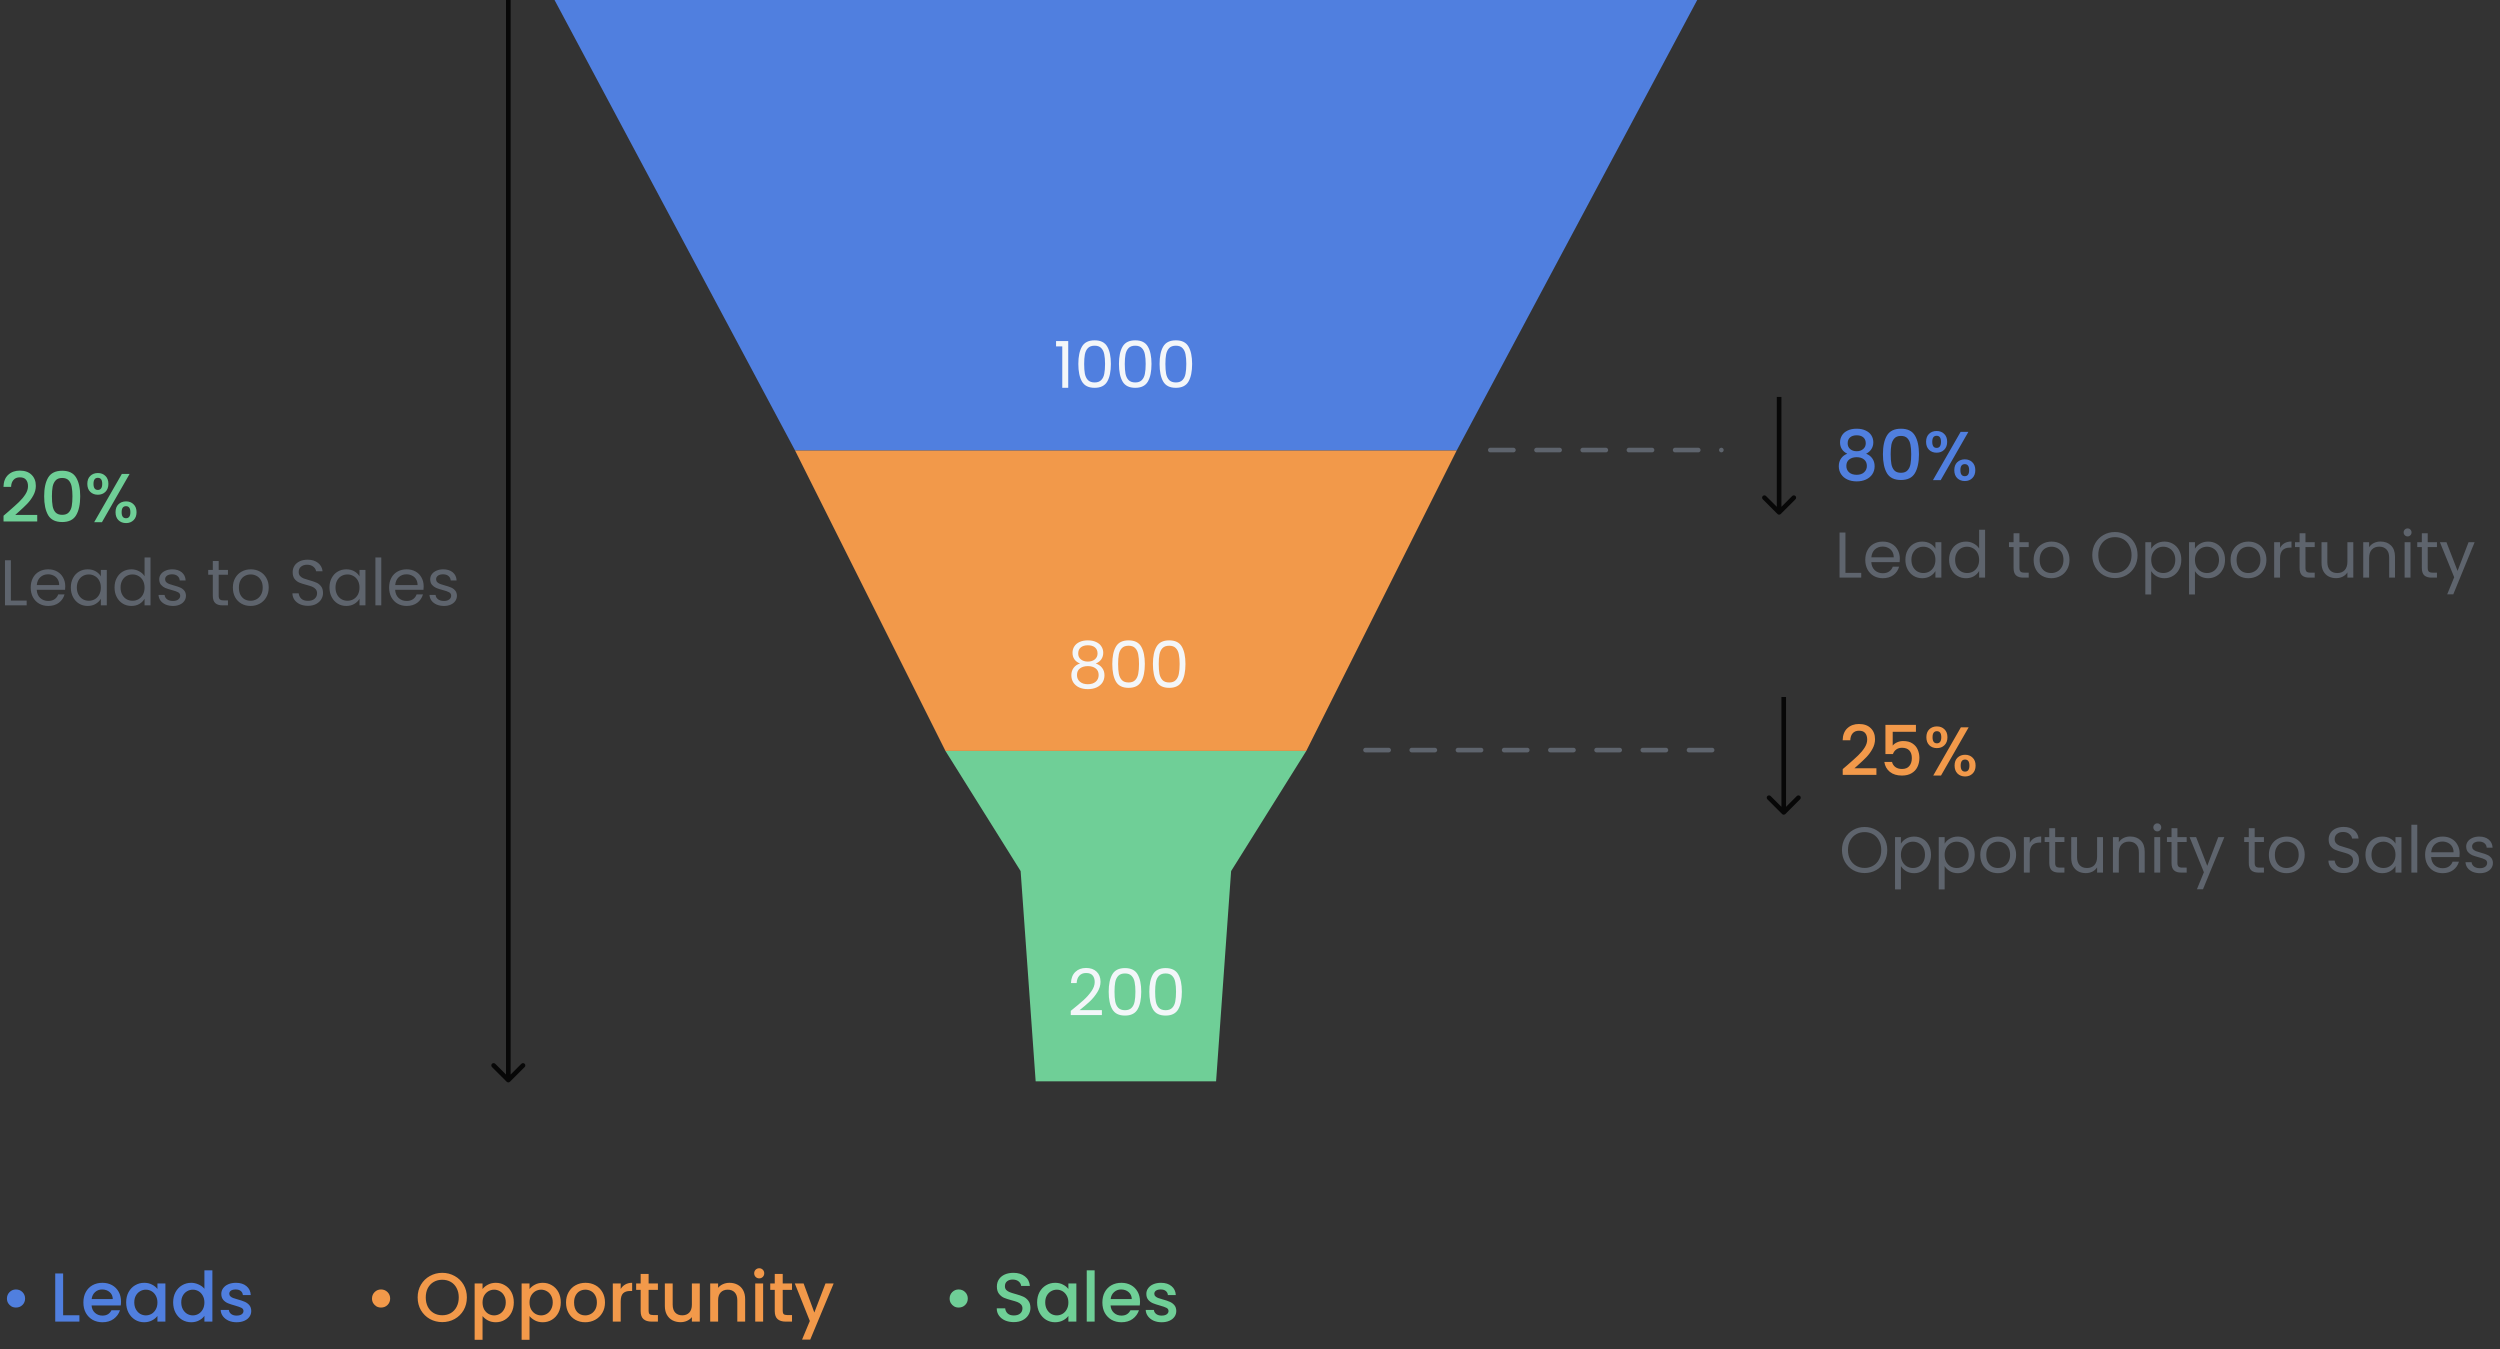 <svg width="541" height="292" viewBox="0 0 541 292" fill="none" xmlns="http://www.w3.org/2000/svg">
<rect x="0" y="0" width="541" height="292" fill="#333333" stroke="none"/>
<path d="M3.45 282.955C3.09 282.955 2.76 282.87 2.46 282.7C2.17 282.52 1.935 282.285 1.755 281.995C1.585 281.695 1.5 281.365 1.5 281.005C1.5 280.455 1.69 279.99 2.07 279.61C2.45 279.23 2.91 279.04 3.45 279.04C4.01 279.04 4.48 279.23 4.86 279.61C5.24 279.99 5.43 280.455 5.43 281.005C5.43 281.555 5.24 282.02 4.86 282.4C4.48 282.77 4.01 282.955 3.45 282.955ZM13.66 284.62H17.185V286H11.95V275.575H13.66V284.62ZM26.19 281.665C26.19 281.975 26.17 282.255 26.13 282.505H19.815C19.865 283.165 20.11 283.695 20.55 284.095C20.99 284.495 21.53 284.695 22.17 284.695C23.09 284.695 23.74 284.31 24.12 283.54H25.965C25.715 284.3 25.26 284.925 24.6 285.415C23.95 285.895 23.14 286.135 22.17 286.135C21.38 286.135 20.67 285.96 20.04 285.61C19.42 285.25 18.93 284.75 18.57 284.11C18.22 283.46 18.045 282.71 18.045 281.86C18.045 281.01 18.215 280.265 18.555 279.625C18.905 278.975 19.39 278.475 20.01 278.125C20.64 277.775 21.36 277.6 22.17 277.6C22.95 277.6 23.645 277.77 24.255 278.11C24.865 278.45 25.34 278.93 25.68 279.55C26.02 280.16 26.19 280.865 26.19 281.665ZM24.405 281.125C24.395 280.495 24.17 279.99 23.73 279.61C23.29 279.23 22.745 279.04 22.095 279.04C21.505 279.04 21 279.23 20.58 279.61C20.16 279.98 19.91 280.485 19.83 281.125H24.405ZM27.303 281.83C27.303 281 27.473 280.265 27.813 279.625C28.163 278.985 28.633 278.49 29.223 278.14C29.823 277.78 30.483 277.6 31.203 277.6C31.853 277.6 32.418 277.73 32.898 277.99C33.388 278.24 33.778 278.555 34.068 278.935V277.735H35.793V286H34.068V284.77C33.778 285.16 33.383 285.485 32.883 285.745C32.383 286.005 31.813 286.135 31.173 286.135C30.463 286.135 29.813 285.955 29.223 285.595C28.633 285.225 28.163 284.715 27.813 284.065C27.473 283.405 27.303 282.66 27.303 281.83ZM34.068 281.86C34.068 281.29 33.948 280.795 33.708 280.375C33.478 279.955 33.173 279.635 32.793 279.415C32.413 279.195 32.003 279.085 31.563 279.085C31.123 279.085 30.713 279.195 30.333 279.415C29.953 279.625 29.643 279.94 29.403 280.36C29.173 280.77 29.058 281.26 29.058 281.83C29.058 282.4 29.173 282.9 29.403 283.33C29.643 283.76 29.953 284.09 30.333 284.32C30.723 284.54 31.133 284.65 31.563 284.65C32.003 284.65 32.413 284.54 32.793 284.32C33.173 284.1 33.478 283.78 33.708 283.36C33.948 282.93 34.068 282.43 34.068 281.86ZM37.469 281.83C37.469 281 37.639 280.265 37.979 279.625C38.329 278.985 38.799 278.49 39.389 278.14C39.989 277.78 40.654 277.6 41.384 277.6C41.924 277.6 42.454 277.72 42.974 277.96C43.504 278.19 43.924 278.5 44.234 278.89V274.9H45.959V286H44.234V284.755C43.954 285.155 43.564 285.485 43.064 285.745C42.574 286.005 42.009 286.135 41.369 286.135C40.649 286.135 39.989 285.955 39.389 285.595C38.799 285.225 38.329 284.715 37.979 284.065C37.639 283.405 37.469 282.66 37.469 281.83ZM44.234 281.86C44.234 281.29 44.114 280.795 43.874 280.375C43.644 279.955 43.339 279.635 42.959 279.415C42.579 279.195 42.169 279.085 41.729 279.085C41.289 279.085 40.879 279.195 40.499 279.415C40.119 279.625 39.809 279.94 39.569 280.36C39.339 280.77 39.224 281.26 39.224 281.83C39.224 282.4 39.339 282.9 39.569 283.33C39.809 283.76 40.119 284.09 40.499 284.32C40.889 284.54 41.299 284.65 41.729 284.65C42.169 284.65 42.579 284.54 42.959 284.32C43.339 284.1 43.644 283.78 43.874 283.36C44.114 282.93 44.234 282.43 44.234 281.86ZM51.205 286.135C50.555 286.135 49.97 286.02 49.45 285.79C48.94 285.55 48.535 285.23 48.235 284.83C47.935 284.42 47.775 283.965 47.755 283.465H49.525C49.555 283.815 49.72 284.11 50.02 284.35C50.33 284.58 50.715 284.695 51.175 284.695C51.655 284.695 52.025 284.605 52.285 284.425C52.555 284.235 52.69 283.995 52.69 283.705C52.69 283.395 52.54 283.165 52.24 283.015C51.95 282.865 51.485 282.7 50.845 282.52C50.225 282.35 49.72 282.185 49.33 282.025C48.94 281.865 48.6 281.62 48.31 281.29C48.03 280.96 47.89 280.525 47.89 279.985C47.89 279.545 48.02 279.145 48.28 278.785C48.54 278.415 48.91 278.125 49.39 277.915C49.88 277.705 50.44 277.6 51.07 277.6C52.01 277.6 52.765 277.84 53.335 278.32C53.915 278.79 54.225 279.435 54.265 280.255H52.555C52.525 279.885 52.375 279.59 52.105 279.37C51.835 279.15 51.47 279.04 51.01 279.04C50.56 279.04 50.215 279.125 49.975 279.295C49.735 279.465 49.615 279.69 49.615 279.97C49.615 280.19 49.695 280.375 49.855 280.525C50.015 280.675 50.21 280.795 50.44 280.885C50.67 280.965 51.01 281.07 51.46 281.2C52.06 281.36 52.55 281.525 52.93 281.695C53.32 281.855 53.655 282.095 53.935 282.415C54.215 282.735 54.36 283.16 54.37 283.69C54.37 284.16 54.24 284.58 53.98 284.95C53.72 285.32 53.35 285.61 52.87 285.82C52.4 286.03 51.845 286.135 51.205 286.135Z" fill="#507FDF"/>
<path d="M82.45 282.955C82.09 282.955 81.76 282.87 81.46 282.7C81.17 282.52 80.935 282.285 80.755 281.995C80.585 281.695 80.5 281.365 80.5 281.005C80.5 280.455 80.69 279.99 81.07 279.61C81.45 279.23 81.91 279.04 82.45 279.04C83.01 279.04 83.48 279.23 83.86 279.61C84.24 279.99 84.43 280.455 84.43 281.005C84.43 281.555 84.24 282.02 83.86 282.4C83.48 282.77 83.01 282.955 82.45 282.955ZM95.705 286.105C94.735 286.105 93.84 285.88 93.02 285.43C92.21 284.97 91.565 284.335 91.085 283.525C90.615 282.705 90.38 281.785 90.38 280.765C90.38 279.745 90.615 278.83 91.085 278.02C91.565 277.21 92.21 276.58 93.02 276.13C93.84 275.67 94.735 275.44 95.705 275.44C96.685 275.44 97.58 275.67 98.39 276.13C99.21 276.58 99.855 277.21 100.325 278.02C100.795 278.83 101.03 279.745 101.03 280.765C101.03 281.785 100.795 282.705 100.325 283.525C99.855 284.335 99.21 284.97 98.39 285.43C97.58 285.88 96.685 286.105 95.705 286.105ZM95.705 284.62C96.395 284.62 97.01 284.465 97.55 284.155C98.09 283.835 98.51 283.385 98.81 282.805C99.12 282.215 99.275 281.535 99.275 280.765C99.275 279.995 99.12 279.32 98.81 278.74C98.51 278.16 98.09 277.715 97.55 277.405C97.01 277.095 96.395 276.94 95.705 276.94C95.015 276.94 94.4 277.095 93.86 277.405C93.32 277.715 92.895 278.16 92.585 278.74C92.285 279.32 92.135 279.995 92.135 280.765C92.135 281.535 92.285 282.215 92.585 282.805C92.895 283.385 93.32 283.835 93.86 284.155C94.4 284.465 95.015 284.62 95.705 284.62ZM104.423 278.95C104.713 278.57 105.108 278.25 105.608 277.99C106.108 277.73 106.673 277.6 107.303 277.6C108.023 277.6 108.678 277.78 109.268 278.14C109.868 278.49 110.338 278.985 110.678 279.625C111.018 280.265 111.188 281 111.188 281.83C111.188 282.66 111.018 283.405 110.678 284.065C110.338 284.715 109.868 285.225 109.268 285.595C108.678 285.955 108.023 286.135 107.303 286.135C106.673 286.135 106.113 286.01 105.623 285.76C105.133 285.5 104.733 285.18 104.423 284.8V289.93H102.713V277.735H104.423V278.95ZM109.448 281.83C109.448 281.26 109.328 280.77 109.088 280.36C108.858 279.94 108.548 279.625 108.158 279.415C107.778 279.195 107.368 279.085 106.928 279.085C106.498 279.085 106.088 279.195 105.698 279.415C105.318 279.635 105.008 279.955 104.768 280.375C104.538 280.795 104.423 281.29 104.423 281.86C104.423 282.43 104.538 282.93 104.768 283.36C105.008 283.78 105.318 284.1 105.698 284.32C106.088 284.54 106.498 284.65 106.928 284.65C107.368 284.65 107.778 284.54 108.158 284.32C108.548 284.09 108.858 283.76 109.088 283.33C109.328 282.9 109.448 282.4 109.448 281.83ZM114.589 278.95C114.879 278.57 115.274 278.25 115.774 277.99C116.274 277.73 116.839 277.6 117.469 277.6C118.189 277.6 118.844 277.78 119.434 278.14C120.034 278.49 120.504 278.985 120.844 279.625C121.184 280.265 121.354 281 121.354 281.83C121.354 282.66 121.184 283.405 120.844 284.065C120.504 284.715 120.034 285.225 119.434 285.595C118.844 285.955 118.189 286.135 117.469 286.135C116.839 286.135 116.279 286.01 115.789 285.76C115.299 285.5 114.899 285.18 114.589 284.8V289.93H112.879V277.735H114.589V278.95ZM119.614 281.83C119.614 281.26 119.494 280.77 119.254 280.36C119.024 279.94 118.714 279.625 118.324 279.415C117.944 279.195 117.534 279.085 117.094 279.085C116.664 279.085 116.254 279.195 115.864 279.415C115.484 279.635 115.174 279.955 114.934 280.375C114.704 280.795 114.589 281.29 114.589 281.86C114.589 282.43 114.704 282.93 114.934 283.36C115.174 283.78 115.484 284.1 115.864 284.32C116.254 284.54 116.664 284.65 117.094 284.65C117.534 284.65 117.944 284.54 118.324 284.32C118.714 284.09 119.024 283.76 119.254 283.33C119.494 282.9 119.614 282.4 119.614 281.83ZM126.63 286.135C125.85 286.135 125.145 285.96 124.515 285.61C123.885 285.25 123.39 284.75 123.03 284.11C122.67 283.46 122.49 282.71 122.49 281.86C122.49 281.02 122.675 280.275 123.045 279.625C123.415 278.975 123.92 278.475 124.56 278.125C125.2 277.775 125.915 277.6 126.705 277.6C127.495 277.6 128.21 277.775 128.85 278.125C129.49 278.475 129.995 278.975 130.365 279.625C130.735 280.275 130.92 281.02 130.92 281.86C130.92 282.7 130.73 283.445 130.35 284.095C129.97 284.745 129.45 285.25 128.79 285.61C128.14 285.96 127.42 286.135 126.63 286.135ZM126.63 284.65C127.07 284.65 127.48 284.545 127.86 284.335C128.25 284.125 128.565 283.81 128.805 283.39C129.045 282.97 129.165 282.46 129.165 281.86C129.165 281.26 129.05 280.755 128.82 280.345C128.59 279.925 128.285 279.61 127.905 279.4C127.525 279.19 127.115 279.085 126.675 279.085C126.235 279.085 125.825 279.19 125.445 279.4C125.075 279.61 124.78 279.925 124.56 280.345C124.34 280.755 124.23 281.26 124.23 281.86C124.23 282.75 124.455 283.44 124.905 283.93C125.365 284.41 125.94 284.65 126.63 284.65ZM134.32 278.935C134.57 278.515 134.9 278.19 135.31 277.96C135.73 277.72 136.225 277.6 136.795 277.6V279.37H136.36C135.69 279.37 135.18 279.54 134.83 279.88C134.49 280.22 134.32 280.81 134.32 281.65V286H132.61V277.735H134.32V278.935ZM140.362 279.13V283.705C140.362 284.015 140.432 284.24 140.572 284.38C140.722 284.51 140.972 284.575 141.322 284.575H142.372V286H141.022C140.252 286 139.662 285.82 139.252 285.46C138.842 285.1 138.637 284.515 138.637 283.705V279.13H137.662V277.735H138.637V275.68H140.362V277.735H142.372V279.13H140.362ZM151.433 277.735V286H149.723V285.025C149.453 285.365 149.098 285.635 148.658 285.835C148.228 286.025 147.768 286.12 147.278 286.12C146.628 286.12 146.043 285.985 145.523 285.715C145.013 285.445 144.608 285.045 144.308 284.515C144.018 283.985 143.873 283.345 143.873 282.595V277.735H145.568V282.34C145.568 283.08 145.753 283.65 146.123 284.05C146.493 284.44 146.998 284.635 147.638 284.635C148.278 284.635 148.783 284.44 149.153 284.05C149.533 283.65 149.723 283.08 149.723 282.34V277.735H151.433ZM157.859 277.6C158.509 277.6 159.089 277.735 159.599 278.005C160.119 278.275 160.524 278.675 160.814 279.205C161.104 279.735 161.249 280.375 161.249 281.125V286H159.554V281.38C159.554 280.64 159.369 280.075 158.999 279.685C158.629 279.285 158.124 279.085 157.484 279.085C156.844 279.085 156.334 279.285 155.954 279.685C155.584 280.075 155.399 280.64 155.399 281.38V286H153.689V277.735H155.399V278.68C155.679 278.34 156.034 278.075 156.464 277.885C156.904 277.695 157.369 277.6 157.859 277.6ZM164.301 276.64C163.991 276.64 163.731 276.535 163.521 276.325C163.311 276.115 163.206 275.855 163.206 275.545C163.206 275.235 163.311 274.975 163.521 274.765C163.731 274.555 163.991 274.45 164.301 274.45C164.601 274.45 164.856 274.555 165.066 274.765C165.276 274.975 165.381 275.235 165.381 275.545C165.381 275.855 165.276 276.115 165.066 276.325C164.856 276.535 164.601 276.64 164.301 276.64ZM165.141 277.735V286H163.431V277.735H165.141ZM169.381 279.13V283.705C169.381 284.015 169.451 284.24 169.591 284.38C169.741 284.51 169.991 284.575 170.341 284.575H171.391V286H170.041C169.271 286 168.681 285.82 168.271 285.46C167.861 285.1 167.656 284.515 167.656 283.705V279.13H166.681V277.735H167.656V275.68H169.381V277.735H171.391V279.13H169.381ZM180.407 277.735L175.337 289.885H173.567L175.247 285.865L171.992 277.735H173.897L176.222 284.035L178.637 277.735H180.407Z" fill="#F2994A"/>
<path d="M207.45 282.955C207.09 282.955 206.76 282.87 206.46 282.7C206.17 282.52 205.935 282.285 205.755 281.995C205.585 281.695 205.5 281.365 205.5 281.005C205.5 280.455 205.69 279.99 206.07 279.61C206.45 279.23 206.91 279.04 207.45 279.04C208.01 279.04 208.48 279.23 208.86 279.61C209.24 279.99 209.43 280.455 209.43 281.005C209.43 281.555 209.24 282.02 208.86 282.4C208.48 282.77 208.01 282.955 207.45 282.955ZM219.385 286.105C218.685 286.105 218.055 285.985 217.495 285.745C216.935 285.495 216.495 285.145 216.175 284.695C215.855 284.245 215.695 283.72 215.695 283.12H217.525C217.565 283.57 217.74 283.94 218.05 284.23C218.37 284.52 218.815 284.665 219.385 284.665C219.975 284.665 220.435 284.525 220.765 284.245C221.095 283.955 221.26 283.585 221.26 283.135C221.26 282.785 221.155 282.5 220.945 282.28C220.745 282.06 220.49 281.89 220.18 281.77C219.88 281.65 219.46 281.52 218.92 281.38C218.24 281.2 217.685 281.02 217.255 280.84C216.835 280.65 216.475 280.36 216.175 279.97C215.875 279.58 215.725 279.06 215.725 278.41C215.725 277.81 215.875 277.285 216.175 276.835C216.475 276.385 216.895 276.04 217.435 275.8C217.975 275.56 218.6 275.44 219.31 275.44C220.32 275.44 221.145 275.695 221.785 276.205C222.435 276.705 222.795 277.395 222.865 278.275H220.975C220.945 277.895 220.765 277.57 220.435 277.3C220.105 277.03 219.67 276.895 219.13 276.895C218.64 276.895 218.24 277.02 217.93 277.27C217.62 277.52 217.465 277.88 217.465 278.35C217.465 278.67 217.56 278.935 217.75 279.145C217.95 279.345 218.2 279.505 218.5 279.625C218.8 279.745 219.21 279.875 219.73 280.015C220.42 280.205 220.98 280.395 221.41 280.585C221.85 280.775 222.22 281.07 222.52 281.47C222.83 281.86 222.985 282.385 222.985 283.045C222.985 283.575 222.84 284.075 222.55 284.545C222.27 285.015 221.855 285.395 221.305 285.685C220.765 285.965 220.125 286.105 219.385 286.105ZM224.433 281.83C224.433 281 224.603 280.265 224.943 279.625C225.293 278.985 225.763 278.49 226.353 278.14C226.953 277.78 227.613 277.6 228.333 277.6C228.983 277.6 229.548 277.73 230.028 277.99C230.518 278.24 230.908 278.555 231.198 278.935V277.735H232.923V286H231.198V284.77C230.908 285.16 230.513 285.485 230.013 285.745C229.513 286.005 228.943 286.135 228.303 286.135C227.593 286.135 226.943 285.955 226.353 285.595C225.763 285.225 225.293 284.715 224.943 284.065C224.603 283.405 224.433 282.66 224.433 281.83ZM231.198 281.86C231.198 281.29 231.078 280.795 230.838 280.375C230.608 279.955 230.303 279.635 229.923 279.415C229.543 279.195 229.133 279.085 228.693 279.085C228.253 279.085 227.843 279.195 227.463 279.415C227.083 279.625 226.773 279.94 226.533 280.36C226.303 280.77 226.188 281.26 226.188 281.83C226.188 282.4 226.303 282.9 226.533 283.33C226.773 283.76 227.083 284.09 227.463 284.32C227.853 284.54 228.263 284.65 228.693 284.65C229.133 284.65 229.543 284.54 229.923 284.32C230.303 284.1 230.608 283.78 230.838 283.36C231.078 282.93 231.198 282.43 231.198 281.86ZM236.879 274.9V286H235.169V274.9H236.879ZM246.699 281.665C246.699 281.975 246.679 282.255 246.639 282.505H240.324C240.374 283.165 240.619 283.695 241.059 284.095C241.499 284.495 242.039 284.695 242.679 284.695C243.599 284.695 244.249 284.31 244.629 283.54H246.474C246.224 284.3 245.769 284.925 245.109 285.415C244.459 285.895 243.649 286.135 242.679 286.135C241.889 286.135 241.179 285.96 240.549 285.61C239.929 285.25 239.439 284.75 239.079 284.11C238.729 283.46 238.554 282.71 238.554 281.86C238.554 281.01 238.724 280.265 239.064 279.625C239.414 278.975 239.899 278.475 240.519 278.125C241.149 277.775 241.869 277.6 242.679 277.6C243.459 277.6 244.154 277.77 244.764 278.11C245.374 278.45 245.849 278.93 246.189 279.55C246.529 280.16 246.699 280.865 246.699 281.665ZM244.914 281.125C244.904 280.495 244.679 279.99 244.239 279.61C243.799 279.23 243.254 279.04 242.604 279.04C242.014 279.04 241.509 279.23 241.089 279.61C240.669 279.98 240.419 280.485 240.339 281.125H244.914ZM251.382 286.135C250.732 286.135 250.147 286.02 249.627 285.79C249.117 285.55 248.712 285.23 248.412 284.83C248.112 284.42 247.952 283.965 247.932 283.465H249.702C249.732 283.815 249.897 284.11 250.197 284.35C250.507 284.58 250.892 284.695 251.352 284.695C251.832 284.695 252.202 284.605 252.462 284.425C252.732 284.235 252.867 283.995 252.867 283.705C252.867 283.395 252.717 283.165 252.417 283.015C252.127 282.865 251.662 282.7 251.022 282.52C250.402 282.35 249.897 282.185 249.507 282.025C249.117 281.865 248.777 281.62 248.487 281.29C248.207 280.96 248.067 280.525 248.067 279.985C248.067 279.545 248.197 279.145 248.457 278.785C248.717 278.415 249.087 278.125 249.567 277.915C250.057 277.705 250.617 277.6 251.247 277.6C252.187 277.6 252.942 277.84 253.512 278.32C254.092 278.79 254.402 279.435 254.442 280.255H252.732C252.702 279.885 252.552 279.59 252.282 279.37C252.012 279.15 251.647 279.04 251.187 279.04C250.737 279.04 250.392 279.125 250.152 279.295C249.912 279.465 249.792 279.69 249.792 279.97C249.792 280.19 249.872 280.375 250.032 280.525C250.192 280.675 250.387 280.795 250.617 280.885C250.847 280.965 251.187 281.07 251.637 281.2C252.237 281.36 252.727 281.525 253.107 281.695C253.497 281.855 253.832 282.095 254.112 282.415C254.392 282.735 254.537 283.16 254.547 283.69C254.547 284.16 254.417 284.58 254.157 284.95C253.897 285.32 253.527 285.61 253.047 285.82C252.577 286.03 252.022 286.135 251.382 286.135Z" fill="#6FCF97"/>
<path d="M109.646 234.091C109.842 234.286 110.158 234.286 110.354 234.091L113.536 230.909C113.731 230.714 113.731 230.397 113.536 230.202C113.34 230.007 113.024 230.007 112.828 230.202L110 233.03L107.172 230.202C106.976 230.007 106.66 230.007 106.464 230.202C106.269 230.397 106.269 230.714 106.464 230.909L109.646 234.091ZM109.5 -2.18556e-08L109.5 233.738L110.5 233.738L110.5 2.18556e-08L109.5 -2.18556e-08Z" fill="#070707"/>
<path d="M1.845 110.675C2.805 109.845 3.56 109.165 4.11 108.635C4.67 108.095 5.135 107.535 5.505 106.955C5.875 106.375 6.06 105.795 6.06 105.215C6.06 104.615 5.915 104.145 5.625 103.805C5.345 103.465 4.9 103.295 4.29 103.295C3.7 103.295 3.24 103.485 2.91 103.865C2.59 104.235 2.42 104.735 2.4 105.365H0.75C0.78 104.225 1.12 103.355 1.77 102.755C2.43 102.145 3.265 101.84 4.275 101.84C5.365 101.84 6.215 102.14 6.825 102.74C7.445 103.34 7.755 104.14 7.755 105.14C7.755 105.86 7.57 106.555 7.2 107.225C6.84 107.885 6.405 108.48 5.895 109.01C5.395 109.53 4.755 110.135 3.975 110.825L3.3 111.425H8.055V112.85H0.765V111.605L1.845 110.675ZM9.557 107.39C9.557 105.66 9.847 104.31 10.427 103.34C11.017 102.36 12.027 101.87 13.457 101.87C14.887 101.87 15.892 102.36 16.472 103.34C17.062 104.31 17.357 105.66 17.357 107.39C17.357 109.14 17.062 110.51 16.472 111.5C15.892 112.48 14.887 112.97 13.457 112.97C12.027 112.97 11.017 112.48 10.427 111.5C9.847 110.51 9.557 109.14 9.557 107.39ZM15.677 107.39C15.677 106.58 15.622 105.895 15.512 105.335C15.412 104.775 15.202 104.32 14.882 103.97C14.562 103.61 14.087 103.43 13.457 103.43C12.827 103.43 12.352 103.61 12.032 103.97C11.712 104.32 11.497 104.775 11.387 105.335C11.287 105.895 11.237 106.58 11.237 107.39C11.237 108.23 11.287 108.935 11.387 109.505C11.487 110.075 11.697 110.535 12.017 110.885C12.347 111.235 12.827 111.41 13.457 111.41C14.087 111.41 14.562 111.235 14.882 110.885C15.212 110.535 15.427 110.075 15.527 109.505C15.627 108.935 15.677 108.23 15.677 107.39ZM18.897 104.705C18.897 103.975 19.107 103.405 19.527 102.995C19.957 102.575 20.507 102.365 21.177 102.365C21.847 102.365 22.392 102.575 22.812 102.995C23.242 103.405 23.457 103.975 23.457 104.705C23.457 105.435 23.242 106.01 22.812 106.43C22.392 106.85 21.847 107.06 21.177 107.06C20.507 107.06 19.957 106.85 19.527 106.43C19.107 106.01 18.897 105.435 18.897 104.705ZM28.047 102.56L22.062 113H20.382L26.367 102.56H28.047ZM21.177 103.4C20.547 103.4 20.232 103.835 20.232 104.705C20.232 105.585 20.547 106.025 21.177 106.025C21.477 106.025 21.707 105.92 21.867 105.71C22.037 105.49 22.122 105.155 22.122 104.705C22.122 103.835 21.807 103.4 21.177 103.4ZM25.002 110.84C25.002 110.11 25.212 109.54 25.632 109.13C26.062 108.71 26.612 108.5 27.282 108.5C27.942 108.5 28.482 108.71 28.902 109.13C29.332 109.54 29.547 110.11 29.547 110.84C29.547 111.57 29.332 112.145 28.902 112.565C28.482 112.985 27.942 113.195 27.282 113.195C26.612 113.195 26.062 112.985 25.632 112.565C25.212 112.145 25.002 111.57 25.002 110.84ZM27.267 109.535C26.637 109.535 26.322 109.97 26.322 110.84C26.322 111.71 26.637 112.145 27.267 112.145C27.897 112.145 28.212 111.71 28.212 110.84C28.212 109.97 27.897 109.535 27.267 109.535Z" fill="#6FCF97"/>
<path d="M2.352 129.964H5.768V131H1.078V121.242H2.352V129.964ZM14.121 126.87C14.121 127.113 14.107 127.369 14.079 127.64H7.947C7.994 128.396 8.25 128.989 8.717 129.418C9.193 129.838 9.767 130.048 10.439 130.048C10.99 130.048 11.447 129.922 11.811 129.67C12.184 129.409 12.446 129.063 12.595 128.634H13.967C13.762 129.371 13.351 129.973 12.735 130.44C12.119 130.897 11.354 131.126 10.439 131.126C9.711 131.126 9.058 130.963 8.479 130.636C7.91 130.309 7.462 129.847 7.135 129.25C6.808 128.643 6.645 127.943 6.645 127.15C6.645 126.357 6.804 125.661 7.121 125.064C7.438 124.467 7.882 124.009 8.451 123.692C9.03 123.365 9.692 123.202 10.439 123.202C11.167 123.202 11.811 123.361 12.371 123.678C12.931 123.995 13.36 124.434 13.659 124.994C13.967 125.545 14.121 126.17 14.121 126.87ZM12.805 126.604C12.805 126.119 12.698 125.703 12.483 125.358C12.268 125.003 11.974 124.737 11.601 124.56C11.237 124.373 10.831 124.28 10.383 124.28C9.739 124.28 9.188 124.485 8.731 124.896C8.283 125.307 8.026 125.876 7.961 126.604H12.805ZM15.327 127.136C15.327 126.352 15.485 125.666 15.803 125.078C16.12 124.481 16.554 124.019 17.105 123.692C17.665 123.365 18.285 123.202 18.967 123.202C19.639 123.202 20.222 123.347 20.717 123.636C21.211 123.925 21.58 124.289 21.823 124.728V123.328H23.111V131H21.823V129.572C21.571 130.02 21.193 130.393 20.689 130.692C20.194 130.981 19.615 131.126 18.953 131.126C18.271 131.126 17.655 130.958 17.105 130.622C16.554 130.286 16.12 129.815 15.803 129.208C15.485 128.601 15.327 127.911 15.327 127.136ZM21.823 127.15C21.823 126.571 21.706 126.067 21.473 125.638C21.239 125.209 20.922 124.882 20.521 124.658C20.129 124.425 19.695 124.308 19.219 124.308C18.743 124.308 18.309 124.42 17.917 124.644C17.525 124.868 17.212 125.195 16.979 125.624C16.745 126.053 16.629 126.557 16.629 127.136C16.629 127.724 16.745 128.237 16.979 128.676C17.212 129.105 17.525 129.437 17.917 129.67C18.309 129.894 18.743 130.006 19.219 130.006C19.695 130.006 20.129 129.894 20.521 129.67C20.922 129.437 21.239 129.105 21.473 128.676C21.706 128.237 21.823 127.729 21.823 127.15ZM24.788 127.136C24.788 126.352 24.946 125.666 25.264 125.078C25.581 124.481 26.015 124.019 26.566 123.692C27.125 123.365 27.751 123.202 28.442 123.202C29.039 123.202 29.594 123.342 30.108 123.622C30.621 123.893 31.013 124.252 31.284 124.7V120.64H32.572V131H31.284V129.558C31.032 130.015 30.658 130.393 30.163 130.692C29.669 130.981 29.09 131.126 28.427 131.126C27.746 131.126 27.125 130.958 26.566 130.622C26.015 130.286 25.581 129.815 25.264 129.208C24.946 128.601 24.788 127.911 24.788 127.136ZM31.284 127.15C31.284 126.571 31.167 126.067 30.933 125.638C30.7 125.209 30.383 124.882 29.982 124.658C29.59 124.425 29.155 124.308 28.68 124.308C28.203 124.308 27.77 124.42 27.378 124.644C26.985 124.868 26.673 125.195 26.439 125.624C26.206 126.053 26.09 126.557 26.09 127.136C26.09 127.724 26.206 128.237 26.439 128.676C26.673 129.105 26.985 129.437 27.378 129.67C27.77 129.894 28.203 130.006 28.68 130.006C29.155 130.006 29.59 129.894 29.982 129.67C30.383 129.437 30.7 129.105 30.933 128.676C31.167 128.237 31.284 127.729 31.284 127.15ZM37.441 131.126C36.852 131.126 36.325 131.028 35.858 130.832C35.392 130.627 35.023 130.347 34.752 129.992C34.482 129.628 34.333 129.213 34.304 128.746H35.62C35.658 129.129 35.835 129.441 36.153 129.684C36.479 129.927 36.904 130.048 37.426 130.048C37.912 130.048 38.294 129.941 38.575 129.726C38.855 129.511 38.995 129.241 38.995 128.914C38.995 128.578 38.845 128.331 38.547 128.172C38.248 128.004 37.786 127.841 37.16 127.682C36.591 127.533 36.124 127.383 35.761 127.234C35.406 127.075 35.098 126.847 34.837 126.548C34.584 126.24 34.459 125.839 34.459 125.344C34.459 124.952 34.575 124.593 34.809 124.266C35.042 123.939 35.373 123.683 35.803 123.496C36.232 123.3 36.722 123.202 37.273 123.202C38.122 123.202 38.808 123.417 39.331 123.846C39.853 124.275 40.133 124.863 40.17 125.61H38.897C38.868 125.209 38.705 124.887 38.407 124.644C38.117 124.401 37.725 124.28 37.23 124.28C36.773 124.28 36.409 124.378 36.139 124.574C35.868 124.77 35.733 125.027 35.733 125.344C35.733 125.596 35.812 125.806 35.971 125.974C36.139 126.133 36.344 126.263 36.587 126.366C36.839 126.459 37.184 126.567 37.623 126.688C38.173 126.837 38.621 126.987 38.967 127.136C39.312 127.276 39.606 127.491 39.849 127.78C40.1 128.069 40.231 128.447 40.24 128.914C40.24 129.334 40.124 129.712 39.891 130.048C39.657 130.384 39.326 130.65 38.897 130.846C38.477 131.033 37.991 131.126 37.441 131.126ZM47.325 124.378V128.9C47.325 129.273 47.405 129.539 47.563 129.698C47.722 129.847 47.997 129.922 48.389 129.922H49.327V131H48.179C47.47 131 46.938 130.837 46.583 130.51C46.229 130.183 46.051 129.647 46.051 128.9V124.378H45.057V123.328H46.051V121.396H47.325V123.328H49.327V124.378H47.325ZM54.217 131.126C53.498 131.126 52.845 130.963 52.257 130.636C51.678 130.309 51.221 129.847 50.885 129.25C50.558 128.643 50.395 127.943 50.395 127.15C50.395 126.366 50.563 125.675 50.899 125.078C51.244 124.471 51.711 124.009 52.299 123.692C52.887 123.365 53.545 123.202 54.273 123.202C55.001 123.202 55.659 123.365 56.247 123.692C56.835 124.009 57.297 124.467 57.633 125.064C57.978 125.661 58.151 126.357 58.151 127.15C58.151 127.943 57.974 128.643 57.619 129.25C57.274 129.847 56.802 130.309 56.205 130.636C55.608 130.963 54.945 131.126 54.217 131.126ZM54.217 130.006C54.674 130.006 55.104 129.899 55.505 129.684C55.906 129.469 56.228 129.147 56.471 128.718C56.723 128.289 56.849 127.766 56.849 127.15C56.849 126.534 56.728 126.011 56.485 125.582C56.242 125.153 55.925 124.835 55.533 124.63C55.141 124.415 54.716 124.308 54.259 124.308C53.792 124.308 53.363 124.415 52.971 124.63C52.588 124.835 52.28 125.153 52.047 125.582C51.814 126.011 51.697 126.534 51.697 127.15C51.697 127.775 51.809 128.303 52.033 128.732C52.266 129.161 52.574 129.483 52.957 129.698C53.34 129.903 53.76 130.006 54.217 130.006ZM66.653 131.098C66.008 131.098 65.43 130.986 64.916 130.762C64.412 130.529 64.016 130.211 63.727 129.81C63.437 129.399 63.288 128.928 63.279 128.396H64.636C64.683 128.853 64.87 129.241 65.197 129.558C65.532 129.866 66.018 130.02 66.653 130.02C67.259 130.02 67.735 129.871 68.081 129.572C68.435 129.264 68.612 128.872 68.612 128.396C68.612 128.023 68.51 127.719 68.305 127.486C68.099 127.253 67.843 127.075 67.534 126.954C67.227 126.833 66.811 126.702 66.288 126.562C65.644 126.394 65.126 126.226 64.734 126.058C64.352 125.89 64.02 125.629 63.74 125.274C63.47 124.91 63.334 124.425 63.334 123.818C63.334 123.286 63.47 122.815 63.74 122.404C64.011 121.993 64.389 121.676 64.874 121.452C65.369 121.228 65.934 121.116 66.569 121.116C67.483 121.116 68.23 121.345 68.808 121.802C69.397 122.259 69.728 122.866 69.802 123.622H68.403C68.356 123.249 68.16 122.922 67.814 122.642C67.469 122.353 67.012 122.208 66.442 122.208C65.91 122.208 65.477 122.348 65.141 122.628C64.805 122.899 64.636 123.281 64.636 123.776C64.636 124.131 64.734 124.42 64.93 124.644C65.136 124.868 65.383 125.041 65.672 125.162C65.971 125.274 66.386 125.405 66.918 125.554C67.562 125.731 68.081 125.909 68.472 126.086C68.865 126.254 69.201 126.52 69.481 126.884C69.76 127.239 69.9 127.724 69.9 128.34C69.9 128.816 69.775 129.264 69.522 129.684C69.27 130.104 68.897 130.445 68.403 130.706C67.908 130.967 67.325 131.098 66.653 131.098ZM71.299 127.136C71.299 126.352 71.458 125.666 71.775 125.078C72.093 124.481 72.527 124.019 73.077 123.692C73.637 123.365 74.258 123.202 74.939 123.202C75.611 123.202 76.195 123.347 76.689 123.636C77.184 123.925 77.553 124.289 77.795 124.728V123.328H79.083V131H77.795V129.572C77.543 130.02 77.165 130.393 76.661 130.692C76.167 130.981 75.588 131.126 74.925 131.126C74.244 131.126 73.628 130.958 73.077 130.622C72.527 130.286 72.093 129.815 71.775 129.208C71.458 128.601 71.299 127.911 71.299 127.136ZM77.795 127.15C77.795 126.571 77.679 126.067 77.445 125.638C77.212 125.209 76.895 124.882 76.493 124.658C76.101 124.425 75.667 124.308 75.191 124.308C74.715 124.308 74.281 124.42 73.889 124.644C73.497 124.868 73.185 125.195 72.951 125.624C72.718 126.053 72.601 126.557 72.601 127.136C72.601 127.724 72.718 128.237 72.951 128.676C73.185 129.105 73.497 129.437 73.889 129.67C74.281 129.894 74.715 130.006 75.191 130.006C75.667 130.006 76.101 129.894 76.493 129.67C76.895 129.437 77.212 129.105 77.445 128.676C77.679 128.237 77.795 127.729 77.795 127.15ZM82.51 120.64V131H81.236V120.64H82.51ZM91.681 126.87C91.681 127.113 91.668 127.369 91.639 127.64H85.507C85.554 128.396 85.811 128.989 86.278 129.418C86.754 129.838 87.328 130.048 87.999 130.048C88.55 130.048 89.007 129.922 89.371 129.67C89.745 129.409 90.006 129.063 90.156 128.634H91.528C91.322 129.371 90.912 129.973 90.296 130.44C89.68 130.897 88.914 131.126 87.999 131.126C87.272 131.126 86.618 130.963 86.04 130.636C85.47 130.309 85.022 129.847 84.695 129.25C84.369 128.643 84.206 127.943 84.206 127.15C84.206 126.357 84.364 125.661 84.681 125.064C84.999 124.467 85.442 124.009 86.011 123.692C86.59 123.365 87.253 123.202 87.999 123.202C88.728 123.202 89.371 123.361 89.931 123.678C90.492 123.995 90.921 124.434 91.219 124.994C91.528 125.545 91.681 126.17 91.681 126.87ZM90.365 126.604C90.365 126.119 90.258 125.703 90.043 125.358C89.829 125.003 89.535 124.737 89.162 124.56C88.797 124.373 88.391 124.28 87.944 124.28C87.299 124.28 86.749 124.485 86.291 124.896C85.844 125.307 85.587 125.876 85.522 126.604H90.365ZM96.079 131.126C95.491 131.126 94.964 131.028 94.497 130.832C94.031 130.627 93.662 130.347 93.391 129.992C93.121 129.628 92.971 129.213 92.943 128.746H94.259C94.296 129.129 94.474 129.441 94.791 129.684C95.118 129.927 95.543 130.048 96.065 130.048C96.55 130.048 96.933 129.941 97.213 129.726C97.493 129.511 97.633 129.241 97.633 128.914C97.633 128.578 97.484 128.331 97.185 128.172C96.886 128.004 96.424 127.841 95.799 127.682C95.23 127.533 94.763 127.383 94.399 127.234C94.044 127.075 93.737 126.847 93.475 126.548C93.223 126.24 93.097 125.839 93.097 125.344C93.097 124.952 93.214 124.593 93.447 124.266C93.68 123.939 94.012 123.683 94.441 123.496C94.871 123.3 95.361 123.202 95.911 123.202C96.76 123.202 97.447 123.417 97.969 123.846C98.492 124.275 98.772 124.863 98.809 125.61H97.535C97.507 125.209 97.344 124.887 97.045 124.644C96.756 124.401 96.364 124.28 95.869 124.28C95.412 124.28 95.048 124.378 94.777 124.574C94.507 124.77 94.371 125.027 94.371 125.344C94.371 125.596 94.451 125.806 94.609 125.974C94.777 126.133 94.983 126.263 95.225 126.366C95.477 126.459 95.823 126.567 96.261 126.688C96.812 126.837 97.26 126.987 97.605 127.136C97.951 127.276 98.245 127.491 98.487 127.78C98.739 128.069 98.87 128.447 98.879 128.914C98.879 129.334 98.763 129.712 98.529 130.048C98.296 130.384 97.965 130.65 97.535 130.846C97.115 131.033 96.63 131.126 96.079 131.126Z" fill="#5E646D"/>
<path d="M120 0H367.277L315.219 97.5H172.058L120 0Z" fill="#507FDF"/>
<path d="M172.058 97.5H315.218L282.682 162.5H204.594L172.058 97.5Z" fill="#F2994A"/>
<path d="M204.595 162.5H282.682L266.414 188.5L263.16 234H224.117L220.863 188.5L204.595 162.5Z" fill="#6FCF97"/>
<path d="M228.532 74.963V73.801H231.164V83.923H229.876V74.963H228.532ZM233.352 78.757C233.352 77.151 233.614 75.901 234.136 75.005C234.659 74.099 235.574 73.647 236.88 73.647C238.178 73.647 239.088 74.099 239.61 75.005C240.133 75.901 240.394 77.151 240.394 78.757C240.394 80.39 240.133 81.659 239.61 82.565C239.088 83.47 238.178 83.923 236.88 83.923C235.574 83.923 234.659 83.47 234.136 82.565C233.614 81.659 233.352 80.39 233.352 78.757ZM239.134 78.757C239.134 77.945 239.078 77.259 238.966 76.699C238.864 76.129 238.644 75.672 238.308 75.327C237.982 74.981 237.506 74.809 236.88 74.809C236.246 74.809 235.76 74.981 235.424 75.327C235.098 75.672 234.878 76.129 234.766 76.699C234.664 77.259 234.612 77.945 234.612 78.757C234.612 79.597 234.664 80.301 234.766 80.871C234.878 81.44 235.098 81.897 235.424 82.243C235.76 82.588 236.246 82.761 236.88 82.761C237.506 82.761 237.982 82.588 238.308 82.243C238.644 81.897 238.864 81.44 238.966 80.871C239.078 80.301 239.134 79.597 239.134 78.757ZM242.143 78.757C242.143 77.151 242.405 75.901 242.927 75.005C243.45 74.099 244.365 73.647 245.671 73.647C246.969 73.647 247.879 74.099 248.401 75.005C248.924 75.901 249.185 77.151 249.185 78.757C249.185 80.39 248.924 81.659 248.401 82.565C247.879 83.47 246.969 83.923 245.671 83.923C244.365 83.923 243.45 83.47 242.927 82.565C242.405 81.659 242.143 80.39 242.143 78.757ZM247.925 78.757C247.925 77.945 247.869 77.259 247.757 76.699C247.655 76.129 247.435 75.672 247.099 75.327C246.773 74.981 246.297 74.809 245.671 74.809C245.037 74.809 244.551 74.981 244.215 75.327C243.889 75.672 243.669 76.129 243.557 76.699C243.455 77.259 243.403 77.945 243.403 78.757C243.403 79.597 243.455 80.301 243.557 80.871C243.669 81.44 243.889 81.897 244.215 82.243C244.551 82.588 245.037 82.761 245.671 82.761C246.297 82.761 246.773 82.588 247.099 82.243C247.435 81.897 247.655 81.44 247.757 80.871C247.869 80.301 247.925 79.597 247.925 78.757ZM250.934 78.757C250.934 77.151 251.196 75.901 251.718 75.005C252.241 74.099 253.156 73.647 254.462 73.647C255.76 73.647 256.67 74.099 257.192 75.005C257.715 75.901 257.976 77.151 257.976 78.757C257.976 80.39 257.715 81.659 257.192 82.565C256.67 83.47 255.76 83.923 254.462 83.923C253.156 83.923 252.241 83.47 251.718 82.565C251.196 81.659 250.934 80.39 250.934 78.757ZM256.716 78.757C256.716 77.945 256.66 77.259 256.548 76.699C256.446 76.129 256.226 75.672 255.89 75.327C255.564 74.981 255.088 74.809 254.462 74.809C253.828 74.809 253.342 74.981 253.006 75.327C252.68 75.672 252.46 76.129 252.348 76.699C252.246 77.259 252.194 77.945 252.194 78.757C252.194 79.597 252.246 80.301 252.348 80.871C252.46 81.44 252.68 81.897 253.006 82.243C253.342 82.588 253.828 82.761 254.462 82.761C255.088 82.761 255.564 82.588 255.89 82.243C256.226 81.897 256.446 81.44 256.548 80.871C256.66 80.301 256.716 79.597 256.716 78.757Z" fill="#F3F6F9"/>
<path d="M233.716 143.586C233.193 143.38 232.792 143.082 232.512 142.69C232.232 142.298 232.092 141.822 232.092 141.262C232.092 140.758 232.218 140.305 232.47 139.904C232.722 139.493 233.095 139.171 233.59 138.938C234.094 138.695 234.701 138.574 235.41 138.574C236.119 138.574 236.721 138.695 237.216 138.938C237.72 139.171 238.098 139.493 238.35 139.904C238.611 140.305 238.742 140.758 238.742 141.262C238.742 141.803 238.597 142.279 238.308 142.69C238.019 143.091 237.622 143.39 237.118 143.586C237.697 143.763 238.154 144.076 238.49 144.524C238.835 144.962 239.008 145.494 239.008 146.12C239.008 146.726 238.859 147.258 238.56 147.716C238.261 148.164 237.837 148.514 237.286 148.766C236.745 149.008 236.119 149.13 235.41 149.13C234.701 149.13 234.075 149.008 233.534 148.766C233.002 148.514 232.587 148.164 232.288 147.716C231.989 147.258 231.84 146.726 231.84 146.12C231.84 145.494 232.008 144.958 232.344 144.51C232.68 144.062 233.137 143.754 233.716 143.586ZM237.51 141.416C237.51 140.846 237.323 140.408 236.95 140.1C236.577 139.792 236.063 139.638 235.41 139.638C234.766 139.638 234.257 139.792 233.884 140.1C233.511 140.408 233.324 140.851 233.324 141.43C233.324 141.952 233.515 142.372 233.898 142.69C234.29 143.007 234.794 143.166 235.41 143.166C236.035 143.166 236.539 143.007 236.922 142.69C237.314 142.363 237.51 141.938 237.51 141.416ZM235.41 144.146C234.719 144.146 234.155 144.309 233.716 144.636C233.277 144.953 233.058 145.434 233.058 146.078C233.058 146.675 233.268 147.156 233.688 147.52C234.117 147.884 234.691 148.066 235.41 148.066C236.129 148.066 236.698 147.884 237.118 147.52C237.538 147.156 237.748 146.675 237.748 146.078C237.748 145.452 237.533 144.976 237.104 144.65C236.675 144.314 236.11 144.146 235.41 144.146ZM240.7 143.684C240.7 142.078 240.961 140.828 241.484 139.932C242.007 139.026 242.921 138.574 244.228 138.574C245.525 138.574 246.435 139.026 246.958 139.932C247.481 140.828 247.742 142.078 247.742 143.684C247.742 145.317 247.481 146.586 246.958 147.492C246.435 148.397 245.525 148.85 244.228 148.85C242.921 148.85 242.007 148.397 241.484 147.492C240.961 146.586 240.7 145.317 240.7 143.684ZM246.482 143.684C246.482 142.872 246.426 142.186 246.314 141.626C246.211 141.056 245.992 140.599 245.656 140.254C245.329 139.908 244.853 139.736 244.228 139.736C243.593 139.736 243.108 139.908 242.772 140.254C242.445 140.599 242.226 141.056 242.114 141.626C242.011 142.186 241.96 142.872 241.96 143.684C241.96 144.524 242.011 145.228 242.114 145.798C242.226 146.367 242.445 146.824 242.772 147.17C243.108 147.515 243.593 147.688 244.228 147.688C244.853 147.688 245.329 147.515 245.656 147.17C245.992 146.824 246.211 146.367 246.314 145.798C246.426 145.228 246.482 144.524 246.482 143.684ZM249.491 143.684C249.491 142.078 249.752 140.828 250.275 139.932C250.798 139.026 251.712 138.574 253.019 138.574C254.316 138.574 255.226 139.026 255.749 139.932C256.272 140.828 256.533 142.078 256.533 143.684C256.533 145.317 256.272 146.586 255.749 147.492C255.226 148.397 254.316 148.85 253.019 148.85C251.712 148.85 250.798 148.397 250.275 147.492C249.752 146.586 249.491 145.317 249.491 143.684ZM255.273 143.684C255.273 142.872 255.217 142.186 255.105 141.626C255.002 141.056 254.783 140.599 254.447 140.254C254.12 139.908 253.644 139.736 253.019 139.736C252.384 139.736 251.899 139.908 251.563 140.254C251.236 140.599 251.017 141.056 250.905 141.626C250.802 142.186 250.751 142.872 250.751 143.684C250.751 144.524 250.802 145.228 250.905 145.798C251.017 146.367 251.236 146.824 251.563 147.17C251.899 147.515 252.384 147.688 253.019 147.688C253.644 147.688 254.12 147.515 254.447 147.17C254.783 146.824 255.002 146.367 255.105 145.798C255.217 145.228 255.273 144.524 255.273 143.684Z" fill="#F3F6F9"/>
<path d="M231.714 218.748C232.899 217.796 233.828 217.017 234.5 216.41C235.172 215.794 235.737 215.155 236.194 214.492C236.661 213.82 236.894 213.162 236.894 212.518C236.894 211.911 236.745 211.435 236.446 211.09C236.157 210.735 235.685 210.558 235.032 210.558C234.397 210.558 233.903 210.759 233.548 211.16C233.203 211.552 233.016 212.079 232.988 212.742H231.756C231.793 211.697 232.111 210.889 232.708 210.32C233.305 209.751 234.075 209.466 235.018 209.466C235.979 209.466 236.74 209.732 237.3 210.264C237.869 210.796 238.154 211.529 238.154 212.462C238.154 213.237 237.921 213.993 237.454 214.73C236.997 215.458 236.474 216.102 235.886 216.662C235.298 217.213 234.547 217.857 233.632 218.594H238.448V219.658H231.714V218.748ZM239.921 214.604C239.921 212.999 240.182 211.748 240.705 210.852C241.227 209.947 242.142 209.494 243.449 209.494C244.746 209.494 245.656 209.947 246.179 210.852C246.701 211.748 246.963 212.999 246.963 214.604C246.963 216.237 246.701 217.507 246.179 218.412C245.656 219.317 244.746 219.77 243.449 219.77C242.142 219.77 241.227 219.317 240.705 218.412C240.182 217.507 239.921 216.237 239.921 214.604ZM245.703 214.604C245.703 213.792 245.647 213.106 245.535 212.546C245.432 211.977 245.213 211.519 244.877 211.174C244.55 210.829 244.074 210.656 243.449 210.656C242.814 210.656 242.329 210.829 241.993 211.174C241.666 211.519 241.447 211.977 241.335 212.546C241.232 213.106 241.181 213.792 241.181 214.604C241.181 215.444 241.232 216.149 241.335 216.718C241.447 217.287 241.666 217.745 241.993 218.09C242.329 218.435 242.814 218.608 243.449 218.608C244.074 218.608 244.55 218.435 244.877 218.09C245.213 217.745 245.432 217.287 245.535 216.718C245.647 216.149 245.703 215.444 245.703 214.604ZM248.712 214.604C248.712 212.999 248.973 211.748 249.496 210.852C250.018 209.947 250.933 209.494 252.24 209.494C253.537 209.494 254.447 209.947 254.97 210.852C255.492 211.748 255.754 212.999 255.754 214.604C255.754 216.237 255.492 217.507 254.97 218.412C254.447 219.317 253.537 219.77 252.24 219.77C250.933 219.77 250.018 219.317 249.496 218.412C248.973 217.507 248.712 216.237 248.712 214.604ZM254.494 214.604C254.494 213.792 254.438 213.106 254.326 212.546C254.223 211.977 254.004 211.519 253.668 211.174C253.341 210.829 252.865 210.656 252.24 210.656C251.605 210.656 251.12 210.829 250.784 211.174C250.457 211.519 250.238 211.977 250.126 212.546C250.023 213.106 249.972 213.792 249.972 214.604C249.972 215.444 250.023 216.149 250.126 216.718C250.238 217.287 250.457 217.745 250.784 218.09C251.12 218.435 251.605 218.608 252.24 218.608C252.865 218.608 253.341 218.435 253.668 218.09C254.004 217.745 254.223 217.287 254.326 216.718C254.438 216.149 254.494 215.444 254.494 214.604Z" fill="#F3F6F9"/>
<line x1="322.5" y1="97.39" x2="372.5" y2="97.39" stroke="#5E646D" stroke-linecap="round" stroke-dasharray="5 5"/>
<path d="M384.646 111.229C384.842 111.424 385.158 111.424 385.354 111.229L388.536 108.047C388.731 107.852 388.731 107.535 388.536 107.34C388.34 107.145 388.024 107.145 387.828 107.34L385 110.168L382.172 107.34C381.976 107.145 381.66 107.145 381.464 107.34C381.269 107.535 381.269 107.852 381.464 108.047L384.646 111.229ZM384.5 85.903L384.5 110.875L385.5 110.875L385.5 85.903L384.5 85.903Z" fill="#070707"/>
<path d="M399.745 98.187C398.705 97.667 398.185 96.847 398.185 95.727C398.185 95.187 398.32 94.692 398.59 94.242C398.86 93.792 399.265 93.437 399.805 93.177C400.345 92.907 401.005 92.772 401.785 92.772C402.555 92.772 403.21 92.907 403.75 93.177C404.3 93.437 404.71 93.792 404.98 94.242C405.25 94.692 405.385 95.187 405.385 95.727C405.385 96.287 405.24 96.782 404.95 97.212C404.67 97.632 404.295 97.957 403.825 98.187C404.395 98.397 404.845 98.742 405.175 99.222C405.505 99.692 405.67 100.247 405.67 100.887C405.67 101.537 405.505 102.112 405.175 102.612C404.845 103.112 404.385 103.497 403.795 103.767C403.205 104.037 402.535 104.172 401.785 104.172C401.035 104.172 400.365 104.037 399.775 103.767C399.195 103.497 398.74 103.112 398.41 102.612C398.08 102.112 397.915 101.537 397.915 100.887C397.915 100.237 398.08 99.677 398.41 99.207C398.74 98.737 399.185 98.397 399.745 98.187ZM403.75 95.937C403.75 95.377 403.575 94.947 403.225 94.647C402.875 94.347 402.395 94.197 401.785 94.197C401.185 94.197 400.71 94.347 400.36 94.647C400.01 94.947 399.835 95.382 399.835 95.952C399.835 96.452 400.015 96.862 400.375 97.182C400.745 97.492 401.215 97.647 401.785 97.647C402.355 97.647 402.825 97.487 403.195 97.167C403.565 96.847 403.75 96.437 403.75 95.937ZM401.785 98.937C401.125 98.937 400.585 99.102 400.165 99.432C399.755 99.752 399.55 100.217 399.55 100.827C399.55 101.397 399.75 101.862 400.15 102.222C400.55 102.572 401.095 102.747 401.785 102.747C402.465 102.747 403 102.567 403.39 102.207C403.79 101.847 403.99 101.387 403.99 100.827C403.99 100.227 403.785 99.762 403.375 99.432C402.975 99.102 402.445 98.937 401.785 98.937ZM407.465 98.292C407.465 96.562 407.755 95.212 408.335 94.242C408.925 93.262 409.935 92.772 411.365 92.772C412.795 92.772 413.8 93.262 414.38 94.242C414.97 95.212 415.265 96.562 415.265 98.292C415.265 100.042 414.97 101.412 414.38 102.402C413.8 103.382 412.795 103.872 411.365 103.872C409.935 103.872 408.925 103.382 408.335 102.402C407.755 101.412 407.465 100.042 407.465 98.292ZM413.585 98.292C413.585 97.482 413.53 96.797 413.42 96.237C413.32 95.677 413.11 95.222 412.79 94.872C412.47 94.512 411.995 94.332 411.365 94.332C410.735 94.332 410.26 94.512 409.94 94.872C409.62 95.222 409.405 95.677 409.295 96.237C409.195 96.797 409.145 97.482 409.145 98.292C409.145 99.132 409.195 99.837 409.295 100.407C409.395 100.977 409.605 101.437 409.925 101.787C410.255 102.137 410.735 102.312 411.365 102.312C411.995 102.312 412.47 102.137 412.79 101.787C413.12 101.437 413.335 100.977 413.435 100.407C413.535 99.837 413.585 99.132 413.585 98.292ZM416.805 95.607C416.805 94.877 417.015 94.307 417.435 93.897C417.865 93.477 418.415 93.267 419.085 93.267C419.755 93.267 420.3 93.477 420.72 93.897C421.15 94.307 421.365 94.877 421.365 95.607C421.365 96.337 421.15 96.912 420.72 97.332C420.3 97.752 419.755 97.962 419.085 97.962C418.415 97.962 417.865 97.752 417.435 97.332C417.015 96.912 416.805 96.337 416.805 95.607ZM425.955 93.462L419.97 103.902H418.29L424.275 93.462H425.955ZM419.085 94.302C418.455 94.302 418.14 94.737 418.14 95.607C418.14 96.487 418.455 96.927 419.085 96.927C419.385 96.927 419.615 96.822 419.775 96.612C419.945 96.392 420.03 96.057 420.03 95.607C420.03 94.737 419.715 94.302 419.085 94.302ZM422.91 101.742C422.91 101.012 423.12 100.442 423.54 100.032C423.97 99.612 424.52 99.402 425.19 99.402C425.85 99.402 426.39 99.612 426.81 100.032C427.24 100.442 427.455 101.012 427.455 101.742C427.455 102.472 427.24 103.047 426.81 103.467C426.39 103.887 425.85 104.097 425.19 104.097C424.52 104.097 423.97 103.887 423.54 103.467C423.12 103.047 422.91 102.472 422.91 101.742ZM425.175 100.437C424.545 100.437 424.23 100.872 424.23 101.742C424.23 102.612 424.545 103.047 425.175 103.047C425.805 103.047 426.12 102.612 426.12 101.742C426.12 100.872 425.805 100.437 425.175 100.437Z" fill="#507FDF"/>
<path d="M399.352 123.964H402.768V125H398.078V115.242H399.352V123.964ZM411.121 120.87C411.121 121.113 411.107 121.369 411.079 121.64H404.947C404.994 122.396 405.25 122.989 405.717 123.418C406.193 123.838 406.767 124.048 407.439 124.048C407.99 124.048 408.447 123.922 408.811 123.67C409.184 123.409 409.446 123.063 409.595 122.634H410.967C410.762 123.371 410.351 123.973 409.735 124.44C409.119 124.897 408.354 125.126 407.439 125.126C406.711 125.126 406.058 124.963 405.479 124.636C404.91 124.309 404.462 123.847 404.135 123.25C403.808 122.643 403.645 121.943 403.645 121.15C403.645 120.357 403.804 119.661 404.121 119.064C404.438 118.467 404.882 118.009 405.451 117.692C406.03 117.365 406.692 117.202 407.439 117.202C408.167 117.202 408.811 117.361 409.371 117.678C409.931 117.995 410.36 118.434 410.659 118.994C410.967 119.545 411.121 120.17 411.121 120.87ZM409.805 120.604C409.805 120.119 409.698 119.703 409.483 119.358C409.268 119.003 408.974 118.737 408.601 118.56C408.237 118.373 407.831 118.28 407.383 118.28C406.739 118.28 406.188 118.485 405.731 118.896C405.283 119.307 405.026 119.876 404.961 120.604H409.805ZM412.327 121.136C412.327 120.352 412.485 119.666 412.803 119.078C413.12 118.481 413.554 118.019 414.105 117.692C414.665 117.365 415.285 117.202 415.967 117.202C416.639 117.202 417.222 117.347 417.717 117.636C418.211 117.925 418.58 118.289 418.823 118.728V117.328H420.111V125H418.823V123.572C418.571 124.02 418.193 124.393 417.689 124.692C417.194 124.981 416.615 125.126 415.953 125.126C415.271 125.126 414.655 124.958 414.105 124.622C413.554 124.286 413.12 123.815 412.803 123.208C412.485 122.601 412.327 121.911 412.327 121.136ZM418.823 121.15C418.823 120.571 418.706 120.067 418.473 119.638C418.239 119.209 417.922 118.882 417.521 118.658C417.129 118.425 416.695 118.308 416.219 118.308C415.743 118.308 415.309 118.42 414.917 118.644C414.525 118.868 414.212 119.195 413.979 119.624C413.745 120.053 413.629 120.557 413.629 121.136C413.629 121.724 413.745 122.237 413.979 122.676C414.212 123.105 414.525 123.437 414.917 123.67C415.309 123.894 415.743 124.006 416.219 124.006C416.695 124.006 417.129 123.894 417.521 123.67C417.922 123.437 418.239 123.105 418.473 122.676C418.706 122.237 418.823 121.729 418.823 121.15ZM421.788 121.136C421.788 120.352 421.946 119.666 422.264 119.078C422.581 118.481 423.015 118.019 423.566 117.692C424.126 117.365 424.751 117.202 425.442 117.202C426.039 117.202 426.594 117.342 427.108 117.622C427.621 117.893 428.013 118.252 428.284 118.7V114.64H429.572V125H428.284V123.558C428.032 124.015 427.658 124.393 427.164 124.692C426.669 124.981 426.09 125.126 425.428 125.126C424.746 125.126 424.126 124.958 423.566 124.622C423.015 124.286 422.581 123.815 422.264 123.208C421.946 122.601 421.788 121.911 421.788 121.136ZM428.284 121.15C428.284 120.571 428.167 120.067 427.934 119.638C427.7 119.209 427.383 118.882 426.982 118.658C426.59 118.425 426.156 118.308 425.68 118.308C425.204 118.308 424.77 118.42 424.378 118.644C423.986 118.868 423.673 119.195 423.44 119.624C423.206 120.053 423.09 120.557 423.09 121.136C423.09 121.724 423.206 122.237 423.44 122.676C423.673 123.105 423.986 123.437 424.378 123.67C424.77 123.894 425.204 124.006 425.68 124.006C426.156 124.006 426.59 123.894 426.982 123.67C427.383 123.437 427.7 123.105 427.934 122.676C428.167 122.237 428.284 121.729 428.284 121.15ZM437.011 118.378V122.9C437.011 123.273 437.09 123.539 437.249 123.698C437.408 123.847 437.683 123.922 438.075 123.922H439.013V125H437.865C437.156 125 436.624 124.837 436.269 124.51C435.914 124.183 435.737 123.647 435.737 122.9V118.378H434.743V117.328H435.737V115.396H437.011V117.328H439.013V118.378H437.011ZM443.903 125.126C443.184 125.126 442.531 124.963 441.943 124.636C441.364 124.309 440.907 123.847 440.571 123.25C440.244 122.643 440.081 121.943 440.081 121.15C440.081 120.366 440.249 119.675 440.585 119.078C440.93 118.471 441.397 118.009 441.985 117.692C442.573 117.365 443.231 117.202 443.959 117.202C444.687 117.202 445.345 117.365 445.933 117.692C446.521 118.009 446.983 118.467 447.319 119.064C447.664 119.661 447.837 120.357 447.837 121.15C447.837 121.943 447.659 122.643 447.305 123.25C446.959 123.847 446.488 124.309 445.891 124.636C445.293 124.963 444.631 125.126 443.903 125.126ZM443.903 124.006C444.36 124.006 444.789 123.899 445.191 123.684C445.592 123.469 445.914 123.147 446.157 122.718C446.409 122.289 446.535 121.766 446.535 121.15C446.535 120.534 446.413 120.011 446.171 119.582C445.928 119.153 445.611 118.835 445.219 118.63C444.827 118.415 444.402 118.308 443.945 118.308C443.478 118.308 443.049 118.415 442.657 118.63C442.274 118.835 441.966 119.153 441.733 119.582C441.499 120.011 441.383 120.534 441.383 121.15C441.383 121.775 441.495 122.303 441.719 122.732C441.952 123.161 442.26 123.483 442.643 123.698C443.025 123.903 443.445 124.006 443.903 124.006ZM457.668 125.098C456.763 125.098 455.937 124.888 455.19 124.468C454.443 124.039 453.851 123.446 453.412 122.69C452.983 121.925 452.768 121.066 452.768 120.114C452.768 119.162 452.983 118.308 453.412 117.552C453.851 116.787 454.443 116.194 455.19 115.774C455.937 115.345 456.763 115.13 457.668 115.13C458.583 115.13 459.413 115.345 460.16 115.774C460.907 116.194 461.495 116.782 461.924 117.538C462.353 118.294 462.568 119.153 462.568 120.114C462.568 121.075 462.353 121.934 461.924 122.69C461.495 123.446 460.907 124.039 460.16 124.468C459.413 124.888 458.583 125.098 457.668 125.098ZM457.668 123.992C458.349 123.992 458.961 123.833 459.502 123.516C460.053 123.199 460.482 122.746 460.79 122.158C461.107 121.57 461.266 120.889 461.266 120.114C461.266 119.33 461.107 118.649 460.79 118.07C460.482 117.482 460.057 117.029 459.516 116.712C458.975 116.395 458.359 116.236 457.668 116.236C456.977 116.236 456.361 116.395 455.82 116.712C455.279 117.029 454.849 117.482 454.532 118.07C454.224 118.649 454.07 119.33 454.07 120.114C454.07 120.889 454.224 121.57 454.532 122.158C454.849 122.746 455.279 123.199 455.82 123.516C456.371 123.833 456.987 123.992 457.668 123.992ZM465.524 118.742C465.776 118.303 466.149 117.939 466.644 117.65C467.148 117.351 467.731 117.202 468.394 117.202C469.075 117.202 469.691 117.365 470.242 117.692C470.802 118.019 471.241 118.481 471.558 119.078C471.875 119.666 472.034 120.352 472.034 121.136C472.034 121.911 471.875 122.601 471.558 123.208C471.241 123.815 470.802 124.286 470.242 124.622C469.691 124.958 469.075 125.126 468.394 125.126C467.741 125.126 467.162 124.981 466.658 124.692C466.163 124.393 465.785 124.025 465.524 123.586V128.64H464.25V117.328H465.524V118.742ZM470.732 121.136C470.732 120.557 470.615 120.053 470.382 119.624C470.149 119.195 469.831 118.868 469.43 118.644C469.038 118.42 468.604 118.308 468.128 118.308C467.661 118.308 467.227 118.425 466.826 118.658C466.434 118.882 466.117 119.213 465.874 119.652C465.641 120.081 465.524 120.581 465.524 121.15C465.524 121.729 465.641 122.237 465.874 122.676C466.117 123.105 466.434 123.437 466.826 123.67C467.227 123.894 467.661 124.006 468.128 124.006C468.604 124.006 469.038 123.894 469.43 123.67C469.831 123.437 470.149 123.105 470.382 122.676C470.615 122.237 470.732 121.724 470.732 121.136ZM474.985 118.742C475.237 118.303 475.61 117.939 476.105 117.65C476.609 117.351 477.192 117.202 477.855 117.202C478.536 117.202 479.152 117.365 479.703 117.692C480.263 118.019 480.701 118.481 481.019 119.078C481.336 119.666 481.495 120.352 481.495 121.136C481.495 121.911 481.336 122.601 481.019 123.208C480.701 123.815 480.263 124.286 479.703 124.622C479.152 124.958 478.536 125.126 477.855 125.126C477.201 125.126 476.623 124.981 476.119 124.692C475.624 124.393 475.246 124.025 474.985 123.586V128.64H473.711V117.328H474.985V118.742ZM480.193 121.136C480.193 120.557 480.076 120.053 479.843 119.624C479.609 119.195 479.292 118.868 478.891 118.644C478.499 118.42 478.065 118.308 477.589 118.308C477.122 118.308 476.688 118.425 476.287 118.658C475.895 118.882 475.577 119.213 475.335 119.652C475.101 120.081 474.985 120.581 474.985 121.15C474.985 121.729 475.101 122.237 475.335 122.676C475.577 123.105 475.895 123.437 476.287 123.67C476.688 123.894 477.122 124.006 477.589 124.006C478.065 124.006 478.499 123.894 478.891 123.67C479.292 123.437 479.609 123.105 479.843 122.676C480.076 122.237 480.193 121.724 480.193 121.136ZM486.518 125.126C485.799 125.126 485.146 124.963 484.558 124.636C483.979 124.309 483.522 123.847 483.186 123.25C482.859 122.643 482.696 121.943 482.696 121.15C482.696 120.366 482.864 119.675 483.2 119.078C483.545 118.471 484.012 118.009 484.6 117.692C485.188 117.365 485.846 117.202 486.574 117.202C487.302 117.202 487.96 117.365 488.548 117.692C489.136 118.009 489.598 118.467 489.934 119.064C490.279 119.661 490.452 120.357 490.452 121.15C490.452 121.943 490.274 122.643 489.92 123.25C489.574 123.847 489.103 124.309 488.506 124.636C487.908 124.963 487.246 125.126 486.518 125.126ZM486.518 124.006C486.975 124.006 487.404 123.899 487.806 123.684C488.207 123.469 488.529 123.147 488.772 122.718C489.024 122.289 489.15 121.766 489.15 121.15C489.15 120.534 489.028 120.011 488.786 119.582C488.543 119.153 488.226 118.835 487.834 118.63C487.442 118.415 487.017 118.308 486.56 118.308C486.093 118.308 485.664 118.415 485.272 118.63C484.889 118.835 484.581 119.153 484.348 119.582C484.114 120.011 483.998 120.534 483.998 121.15C483.998 121.775 484.11 122.303 484.334 122.732C484.567 123.161 484.875 123.483 485.258 123.698C485.64 123.903 486.06 124.006 486.518 124.006ZM493.401 118.574C493.625 118.135 493.942 117.795 494.353 117.552C494.773 117.309 495.281 117.188 495.879 117.188V118.504H495.543C494.115 118.504 493.401 119.279 493.401 120.828V125H492.127V117.328H493.401V118.574ZM498.903 118.378V122.9C498.903 123.273 498.983 123.539 499.141 123.698C499.3 123.847 499.575 123.922 499.967 123.922H500.905V125H499.757C499.048 125 498.516 124.837 498.161 124.51C497.807 124.183 497.629 123.647 497.629 122.9V118.378H496.635V117.328H497.629V115.396H498.903V117.328H500.905V118.378H498.903ZM509.253 117.328V125H507.979V123.866C507.736 124.258 507.396 124.566 506.957 124.79C506.528 125.005 506.052 125.112 505.529 125.112C504.932 125.112 504.395 124.991 503.919 124.748C503.443 124.496 503.065 124.123 502.785 123.628C502.514 123.133 502.379 122.531 502.379 121.822V117.328H503.639V121.654C503.639 122.41 503.83 122.993 504.213 123.404C504.596 123.805 505.118 124.006 505.781 124.006C506.462 124.006 506.999 123.796 507.391 123.376C507.783 122.956 507.979 122.345 507.979 121.542V117.328H509.253ZM515.142 117.188C516.076 117.188 516.832 117.473 517.41 118.042C517.989 118.602 518.278 119.414 518.278 120.478V125H517.018V120.66C517.018 119.895 516.827 119.311 516.444 118.91C516.062 118.499 515.539 118.294 514.876 118.294C514.204 118.294 513.668 118.504 513.266 118.924C512.874 119.344 512.678 119.955 512.678 120.758V125H511.404V117.328H512.678V118.42C512.93 118.028 513.271 117.725 513.7 117.51C514.139 117.295 514.62 117.188 515.142 117.188ZM521.017 116.082C520.775 116.082 520.569 115.998 520.401 115.83C520.233 115.662 520.149 115.457 520.149 115.214C520.149 114.971 520.233 114.766 520.401 114.598C520.569 114.43 520.775 114.346 521.017 114.346C521.251 114.346 521.447 114.43 521.605 114.598C521.773 114.766 521.857 114.971 521.857 115.214C521.857 115.457 521.773 115.662 521.605 115.83C521.447 115.998 521.251 116.082 521.017 116.082ZM521.633 117.328V125H520.359V117.328H521.633ZM525.359 118.378V122.9C525.359 123.273 525.438 123.539 525.597 123.698C525.755 123.847 526.031 123.922 526.423 123.922H527.361V125H526.213C525.503 125 524.971 124.837 524.617 124.51C524.262 124.183 524.085 123.647 524.085 122.9V118.378H523.091V117.328H524.085V115.396H525.359V117.328H527.361V118.378H525.359ZM535.512 117.328L530.892 128.612H529.576L531.088 124.916L527.994 117.328H529.408L531.816 123.544L534.196 117.328H535.512Z" fill="#5E646D"/>
<line x1="295.5" y1="162.317" x2="373.5" y2="162.317" stroke="#5E646D" stroke-linecap="round" stroke-dasharray="5 5"/>
<path d="M385.646 176.156C385.842 176.351 386.158 176.351 386.354 176.156L389.536 172.974C389.731 172.779 389.731 172.462 389.536 172.267C389.34 172.072 389.024 172.072 388.828 172.267L386 175.095L383.172 172.267C382.976 172.072 382.66 172.072 382.464 172.267C382.269 172.462 382.269 172.779 382.464 172.974L385.646 176.156ZM385.5 150.831L385.5 175.803L386.5 175.803L386.5 150.831L385.5 150.831Z" fill="#070707"/>
<path d="M399.845 165.506C400.805 164.676 401.56 163.996 402.11 163.466C402.67 162.926 403.135 162.366 403.505 161.786C403.875 161.206 404.06 160.626 404.06 160.046C404.06 159.446 403.915 158.976 403.625 158.636C403.345 158.296 402.9 158.126 402.29 158.126C401.7 158.126 401.24 158.316 400.91 158.696C400.59 159.066 400.42 159.566 400.4 160.196H398.75C398.78 159.056 399.12 158.186 399.77 157.586C400.43 156.976 401.265 156.671 402.275 156.671C403.365 156.671 404.215 156.971 404.825 157.571C405.445 158.171 405.755 158.971 405.755 159.971C405.755 160.691 405.57 161.386 405.2 162.056C404.84 162.716 404.405 163.311 403.895 163.841C403.395 164.361 402.755 164.966 401.975 165.656L401.3 166.256H406.055V167.681H398.765V166.436L399.845 165.506ZM414.607 158.366H409.582V161.351C409.792 161.071 410.102 160.836 410.512 160.646C410.932 160.456 411.377 160.361 411.847 160.361C412.687 160.361 413.367 160.541 413.887 160.901C414.417 161.261 414.792 161.716 415.012 162.266C415.242 162.816 415.357 163.396 415.357 164.006C415.357 164.746 415.212 165.406 414.922 165.986C414.642 166.556 414.217 167.006 413.647 167.336C413.087 167.666 412.397 167.831 411.577 167.831C410.487 167.831 409.612 167.561 408.952 167.021C408.292 166.481 407.897 165.766 407.767 164.876H409.432C409.542 165.346 409.787 165.721 410.167 166.001C410.547 166.271 411.022 166.406 411.592 166.406C412.302 166.406 412.832 166.191 413.182 165.761C413.542 165.331 413.722 164.761 413.722 164.051C413.722 163.331 413.542 162.781 413.182 162.401C412.822 162.011 412.292 161.816 411.592 161.816C411.102 161.816 410.687 161.941 410.347 162.191C410.017 162.431 409.777 162.761 409.627 163.181H408.007V156.866H414.607V158.366ZM416.867 159.536C416.867 158.806 417.077 158.236 417.497 157.826C417.927 157.406 418.477 157.196 419.147 157.196C419.817 157.196 420.362 157.406 420.782 157.826C421.212 158.236 421.427 158.806 421.427 159.536C421.427 160.266 421.212 160.841 420.782 161.261C420.362 161.681 419.817 161.891 419.147 161.891C418.477 161.891 417.927 161.681 417.497 161.261C417.077 160.841 416.867 160.266 416.867 159.536ZM426.017 157.391L420.032 167.831H418.352L424.337 157.391H426.017ZM419.147 158.231C418.517 158.231 418.202 158.666 418.202 159.536C418.202 160.416 418.517 160.856 419.147 160.856C419.447 160.856 419.677 160.751 419.837 160.541C420.007 160.321 420.092 159.986 420.092 159.536C420.092 158.666 419.777 158.231 419.147 158.231ZM422.972 165.671C422.972 164.941 423.182 164.371 423.602 163.961C424.032 163.541 424.582 163.331 425.252 163.331C425.912 163.331 426.452 163.541 426.872 163.961C427.302 164.371 427.517 164.941 427.517 165.671C427.517 166.401 427.302 166.976 426.872 167.396C426.452 167.816 425.912 168.026 425.252 168.026C424.582 168.026 424.032 167.816 423.602 167.396C423.182 166.976 422.972 166.401 422.972 165.671ZM425.237 164.366C424.607 164.366 424.292 164.801 424.292 165.671C424.292 166.541 424.607 166.976 425.237 166.976C425.867 166.976 426.182 166.541 426.182 165.671C426.182 164.801 425.867 164.366 425.237 164.366Z" fill="#F2994A"/>
<path d="M403.502 188.929C402.597 188.929 401.771 188.719 401.024 188.299C400.277 187.869 399.685 187.277 399.246 186.521C398.817 185.755 398.602 184.897 398.602 183.945C398.602 182.993 398.817 182.139 399.246 181.383C399.685 180.617 400.277 180.025 401.024 179.605C401.771 179.175 402.597 178.961 403.502 178.961C404.417 178.961 405.247 179.175 405.994 179.605C406.741 180.025 407.329 180.613 407.758 181.369C408.187 182.125 408.402 182.983 408.402 183.945C408.402 184.906 408.187 185.765 407.758 186.521C407.329 187.277 406.741 187.869 405.994 188.299C405.247 188.719 404.417 188.929 403.502 188.929ZM403.502 187.823C404.183 187.823 404.795 187.664 405.336 187.347C405.887 187.029 406.316 186.577 406.624 185.989C406.941 185.401 407.1 184.719 407.1 183.945C407.1 183.161 406.941 182.479 406.624 181.901C406.316 181.313 405.891 180.86 405.35 180.543C404.809 180.225 404.193 180.067 403.502 180.067C402.811 180.067 402.195 180.225 401.654 180.543C401.113 180.86 400.683 181.313 400.366 181.901C400.058 182.479 399.904 183.161 399.904 183.945C399.904 184.719 400.058 185.401 400.366 185.989C400.683 186.577 401.113 187.029 401.654 187.347C402.205 187.664 402.821 187.823 403.502 187.823ZM411.358 182.573C411.61 182.134 411.983 181.77 412.478 181.481C412.982 181.182 413.565 181.033 414.228 181.033C414.909 181.033 415.525 181.196 416.076 181.523C416.636 181.849 417.075 182.311 417.392 182.909C417.709 183.497 417.868 184.183 417.868 184.967C417.868 185.741 417.709 186.432 417.392 187.039C417.075 187.645 416.636 188.117 416.076 188.453C415.525 188.789 414.909 188.957 414.228 188.957C413.575 188.957 412.996 188.812 412.492 188.523C411.997 188.224 411.619 187.855 411.358 187.417V192.471H410.084V181.159H411.358V182.573ZM416.566 184.967C416.566 184.388 416.449 183.884 416.216 183.455C415.983 183.025 415.665 182.699 415.264 182.475C414.872 182.251 414.438 182.139 413.962 182.139C413.495 182.139 413.061 182.255 412.66 182.489C412.268 182.713 411.951 183.044 411.708 183.483C411.475 183.912 411.358 184.411 411.358 184.981C411.358 185.559 411.475 186.068 411.708 186.507C411.951 186.936 412.268 187.267 412.66 187.501C413.061 187.725 413.495 187.837 413.962 187.837C414.438 187.837 414.872 187.725 415.264 187.501C415.665 187.267 415.983 186.936 416.216 186.507C416.449 186.068 416.566 185.555 416.566 184.967ZM420.819 182.573C421.071 182.134 421.444 181.77 421.939 181.481C422.443 181.182 423.026 181.033 423.689 181.033C424.37 181.033 424.986 181.196 425.537 181.523C426.097 181.849 426.535 182.311 426.853 182.909C427.17 183.497 427.329 184.183 427.329 184.967C427.329 185.741 427.17 186.432 426.853 187.039C426.535 187.645 426.097 188.117 425.537 188.453C424.986 188.789 424.37 188.957 423.689 188.957C423.035 188.957 422.457 188.812 421.953 188.523C421.458 188.224 421.08 187.855 420.819 187.417V192.471H419.545V181.159H420.819V182.573ZM426.027 184.967C426.027 184.388 425.91 183.884 425.677 183.455C425.443 183.025 425.126 182.699 424.725 182.475C424.333 182.251 423.899 182.139 423.423 182.139C422.956 182.139 422.522 182.255 422.121 182.489C421.729 182.713 421.411 183.044 421.169 183.483C420.935 183.912 420.819 184.411 420.819 184.981C420.819 185.559 420.935 186.068 421.169 186.507C421.411 186.936 421.729 187.267 422.121 187.501C422.522 187.725 422.956 187.837 423.423 187.837C423.899 187.837 424.333 187.725 424.725 187.501C425.126 187.267 425.443 186.936 425.677 186.507C425.91 186.068 426.027 185.555 426.027 184.967ZM432.352 188.957C431.633 188.957 430.98 188.793 430.392 188.467C429.813 188.14 429.356 187.678 429.02 187.081C428.693 186.474 428.53 185.774 428.53 184.981C428.53 184.197 428.698 183.506 429.034 182.909C429.379 182.302 429.846 181.84 430.434 181.523C431.022 181.196 431.68 181.033 432.408 181.033C433.136 181.033 433.794 181.196 434.382 181.523C434.97 181.84 435.432 182.297 435.768 182.895C436.113 183.492 436.286 184.187 436.286 184.981C436.286 185.774 436.108 186.474 435.754 187.081C435.408 187.678 434.937 188.14 434.34 188.467C433.742 188.793 433.08 188.957 432.352 188.957ZM432.352 187.837C432.809 187.837 433.238 187.729 433.64 187.515C434.041 187.3 434.363 186.978 434.606 186.549C434.858 186.119 434.984 185.597 434.984 184.981C434.984 184.365 434.862 183.842 434.62 183.413C434.377 182.983 434.06 182.666 433.668 182.461C433.276 182.246 432.851 182.139 432.394 182.139C431.927 182.139 431.498 182.246 431.106 182.461C430.723 182.666 430.415 182.983 430.182 183.413C429.948 183.842 429.832 184.365 429.832 184.981C429.832 185.606 429.944 186.133 430.168 186.563C430.401 186.992 430.709 187.314 431.092 187.529C431.474 187.734 431.894 187.837 432.352 187.837ZM439.235 182.405C439.459 181.966 439.776 181.625 440.187 181.383C440.607 181.14 441.115 181.019 441.713 181.019V182.335H441.377C439.949 182.335 439.235 183.109 439.235 184.659V188.831H437.961V181.159H439.235V182.405ZM444.737 182.209V186.731C444.737 187.104 444.817 187.37 444.975 187.529C445.134 187.678 445.409 187.753 445.801 187.753H446.739V188.831H445.591C444.882 188.831 444.35 188.667 443.995 188.341C443.641 188.014 443.463 187.477 443.463 186.731V182.209H442.469V181.159H443.463V179.227H444.737V181.159H446.739V182.209H444.737ZM455.087 181.159V188.831H453.813V187.697C453.57 188.089 453.23 188.397 452.791 188.621C452.362 188.835 451.886 188.943 451.363 188.943C450.766 188.943 450.229 188.821 449.753 188.579C449.277 188.327 448.899 187.953 448.619 187.459C448.348 186.964 448.213 186.362 448.213 185.653V181.159H449.473V185.485C449.473 186.241 449.664 186.824 450.047 187.235C450.43 187.636 450.952 187.837 451.615 187.837C452.296 187.837 452.833 187.627 453.225 187.207C453.617 186.787 453.813 186.175 453.813 185.373V181.159H455.087ZM460.976 181.019C461.909 181.019 462.665 181.303 463.244 181.873C463.823 182.433 464.112 183.245 464.112 184.309V188.831H462.852V184.491C462.852 183.725 462.661 183.142 462.278 182.741C461.895 182.33 461.373 182.125 460.71 182.125C460.038 182.125 459.501 182.335 459.1 182.755C458.708 183.175 458.512 183.786 458.512 184.589V188.831H457.238V181.159H458.512V182.251C458.764 181.859 459.105 181.555 459.534 181.341C459.973 181.126 460.453 181.019 460.976 181.019ZM466.851 179.913C466.609 179.913 466.403 179.829 466.235 179.661C466.067 179.493 465.983 179.287 465.983 179.045C465.983 178.802 466.067 178.597 466.235 178.429C466.403 178.261 466.609 178.177 466.851 178.177C467.085 178.177 467.281 178.261 467.439 178.429C467.607 178.597 467.691 178.802 467.691 179.045C467.691 179.287 467.607 179.493 467.439 179.661C467.281 179.829 467.085 179.913 466.851 179.913ZM467.467 181.159V188.831H466.193V181.159H467.467ZM471.193 182.209V186.731C471.193 187.104 471.272 187.37 471.431 187.529C471.589 187.678 471.865 187.753 472.257 187.753H473.195V188.831H472.047C471.337 188.831 470.805 188.667 470.451 188.341C470.096 188.014 469.919 187.477 469.919 186.731V182.209H468.925V181.159H469.919V179.227H471.193V181.159H473.195V182.209H471.193ZM481.346 181.159L476.726 192.443H475.41L476.922 188.747L473.828 181.159H475.242L477.65 187.375L480.03 181.159H481.346ZM487.913 182.209V186.731C487.913 187.104 487.993 187.37 488.151 187.529C488.31 187.678 488.585 187.753 488.977 187.753H489.915V188.831H488.767C488.058 188.831 487.526 188.667 487.171 188.341C486.817 188.014 486.639 187.477 486.639 186.731V182.209H485.645V181.159H486.639V179.227H487.913V181.159H489.915V182.209H487.913ZM494.805 188.957C494.086 188.957 493.433 188.793 492.845 188.467C492.266 188.14 491.809 187.678 491.473 187.081C491.146 186.474 490.983 185.774 490.983 184.981C490.983 184.197 491.151 183.506 491.487 182.909C491.832 182.302 492.299 181.84 492.887 181.523C493.475 181.196 494.133 181.033 494.861 181.033C495.589 181.033 496.247 181.196 496.835 181.523C497.423 181.84 497.885 182.297 498.221 182.895C498.566 183.492 498.739 184.187 498.739 184.981C498.739 185.774 498.562 186.474 498.207 187.081C497.862 187.678 497.39 188.14 496.793 188.467C496.196 188.793 495.533 188.957 494.805 188.957ZM494.805 187.837C495.262 187.837 495.692 187.729 496.093 187.515C496.494 187.3 496.816 186.978 497.059 186.549C497.311 186.119 497.437 185.597 497.437 184.981C497.437 184.365 497.316 183.842 497.073 183.413C496.83 182.983 496.513 182.666 496.121 182.461C495.729 182.246 495.304 182.139 494.847 182.139C494.38 182.139 493.951 182.246 493.559 182.461C493.176 182.666 492.868 182.983 492.635 183.413C492.402 183.842 492.285 184.365 492.285 184.981C492.285 185.606 492.397 186.133 492.621 186.563C492.854 186.992 493.162 187.314 493.545 187.529C493.928 187.734 494.348 187.837 494.805 187.837ZM507.24 188.929C506.596 188.929 506.018 188.817 505.504 188.593C505 188.359 504.604 188.042 504.314 187.641C504.025 187.23 503.876 186.759 503.866 186.227H505.224C505.271 186.684 505.458 187.071 505.784 187.389C506.12 187.697 506.606 187.851 507.24 187.851C507.847 187.851 508.323 187.701 508.668 187.403C509.023 187.095 509.2 186.703 509.2 186.227C509.2 185.853 509.098 185.55 508.892 185.317C508.687 185.083 508.43 184.906 508.122 184.785C507.814 184.663 507.399 184.533 506.876 184.393C506.232 184.225 505.714 184.057 505.322 183.889C504.94 183.721 504.608 183.459 504.328 183.105C504.058 182.741 503.922 182.255 503.922 181.649C503.922 181.117 504.058 180.645 504.328 180.235C504.599 179.824 504.977 179.507 505.462 179.283C505.957 179.059 506.522 178.947 507.156 178.947C508.071 178.947 508.818 179.175 509.396 179.633C509.984 180.09 510.316 180.697 510.39 181.453H508.99C508.944 181.079 508.748 180.753 508.402 180.473C508.057 180.183 507.6 180.039 507.03 180.039C506.498 180.039 506.064 180.179 505.728 180.459C505.392 180.729 505.224 181.112 505.224 181.607C505.224 181.961 505.322 182.251 505.518 182.475C505.724 182.699 505.971 182.871 506.26 182.993C506.559 183.105 506.974 183.235 507.506 183.385C508.15 183.562 508.668 183.739 509.06 183.917C509.452 184.085 509.788 184.351 510.068 184.715C510.348 185.069 510.488 185.555 510.488 186.171C510.488 186.647 510.362 187.095 510.11 187.515C509.858 187.935 509.485 188.275 508.99 188.537C508.496 188.798 507.912 188.929 507.24 188.929ZM511.887 184.967C511.887 184.183 512.046 183.497 512.363 182.909C512.68 182.311 513.114 181.849 513.665 181.523C514.225 181.196 514.846 181.033 515.527 181.033C516.199 181.033 516.782 181.177 517.277 181.467C517.772 181.756 518.14 182.12 518.383 182.559V181.159H519.671V188.831H518.383V187.403C518.131 187.851 517.753 188.224 517.249 188.523C516.754 188.812 516.176 188.957 515.513 188.957C514.832 188.957 514.216 188.789 513.665 188.453C513.114 188.117 512.68 187.645 512.363 187.039C512.046 186.432 511.887 185.741 511.887 184.967ZM518.383 184.981C518.383 184.402 518.266 183.898 518.033 183.469C517.8 183.039 517.482 182.713 517.081 182.489C516.689 182.255 516.255 182.139 515.779 182.139C515.303 182.139 514.869 182.251 514.477 182.475C514.085 182.699 513.772 183.025 513.539 183.455C513.306 183.884 513.189 184.388 513.189 184.967C513.189 185.555 513.306 186.068 513.539 186.507C513.772 186.936 514.085 187.267 514.477 187.501C514.869 187.725 515.303 187.837 515.779 187.837C516.255 187.837 516.689 187.725 517.081 187.501C517.482 187.267 517.8 186.936 518.033 186.507C518.266 186.068 518.383 185.559 518.383 184.981ZM523.098 178.471V188.831H521.824V178.471H523.098ZM532.269 184.701C532.269 184.943 532.255 185.2 532.227 185.471H526.095C526.142 186.227 526.399 186.819 526.865 187.249C527.341 187.669 527.915 187.879 528.587 187.879C529.138 187.879 529.595 187.753 529.959 187.501C530.333 187.239 530.594 186.894 530.743 186.465H532.115C531.91 187.202 531.499 187.804 530.883 188.271C530.267 188.728 529.502 188.957 528.587 188.957C527.859 188.957 527.206 188.793 526.627 188.467C526.058 188.14 525.61 187.678 525.283 187.081C524.957 186.474 524.793 185.774 524.793 184.981C524.793 184.187 524.952 183.492 525.269 182.895C525.587 182.297 526.03 181.84 526.599 181.523C527.178 181.196 527.841 181.033 528.587 181.033C529.315 181.033 529.959 181.191 530.519 181.509C531.079 181.826 531.509 182.265 531.807 182.825C532.115 183.375 532.269 184.001 532.269 184.701ZM530.953 184.435C530.953 183.949 530.846 183.534 530.631 183.189C530.417 182.834 530.123 182.568 529.749 182.391C529.385 182.204 528.979 182.111 528.531 182.111C527.887 182.111 527.337 182.316 526.879 182.727C526.431 183.137 526.175 183.707 526.109 184.435H530.953ZM536.667 188.957C536.079 188.957 535.552 188.859 535.085 188.663C534.618 188.457 534.25 188.177 533.979 187.823C533.708 187.459 533.559 187.043 533.531 186.577H534.847C534.884 186.959 535.062 187.272 535.379 187.515C535.706 187.757 536.13 187.879 536.653 187.879C537.138 187.879 537.521 187.771 537.801 187.557C538.081 187.342 538.221 187.071 538.221 186.745C538.221 186.409 538.072 186.161 537.773 186.003C537.474 185.835 537.012 185.671 536.387 185.513C535.818 185.363 535.351 185.214 534.987 185.065C534.632 184.906 534.324 184.677 534.063 184.379C533.811 184.071 533.685 183.669 533.685 183.175C533.685 182.783 533.802 182.423 534.035 182.097C534.268 181.77 534.6 181.513 535.029 181.327C535.458 181.131 535.948 181.033 536.499 181.033C537.348 181.033 538.034 181.247 538.557 181.677C539.08 182.106 539.36 182.694 539.397 183.441H538.123C538.095 183.039 537.932 182.717 537.633 182.475C537.344 182.232 536.952 182.111 536.457 182.111C536 182.111 535.636 182.209 535.365 182.405C535.094 182.601 534.959 182.857 534.959 183.175C534.959 183.427 535.038 183.637 535.197 183.805C535.365 183.963 535.57 184.094 535.813 184.197C536.065 184.29 536.41 184.397 536.849 184.519C537.4 184.668 537.848 184.817 538.193 184.967C538.538 185.107 538.832 185.321 539.075 185.611C539.327 185.9 539.458 186.278 539.467 186.745C539.467 187.165 539.35 187.543 539.117 187.879C538.884 188.215 538.552 188.481 538.123 188.677C537.703 188.863 537.218 188.957 536.667 188.957Z" fill="#5E646D"/>
</svg>

